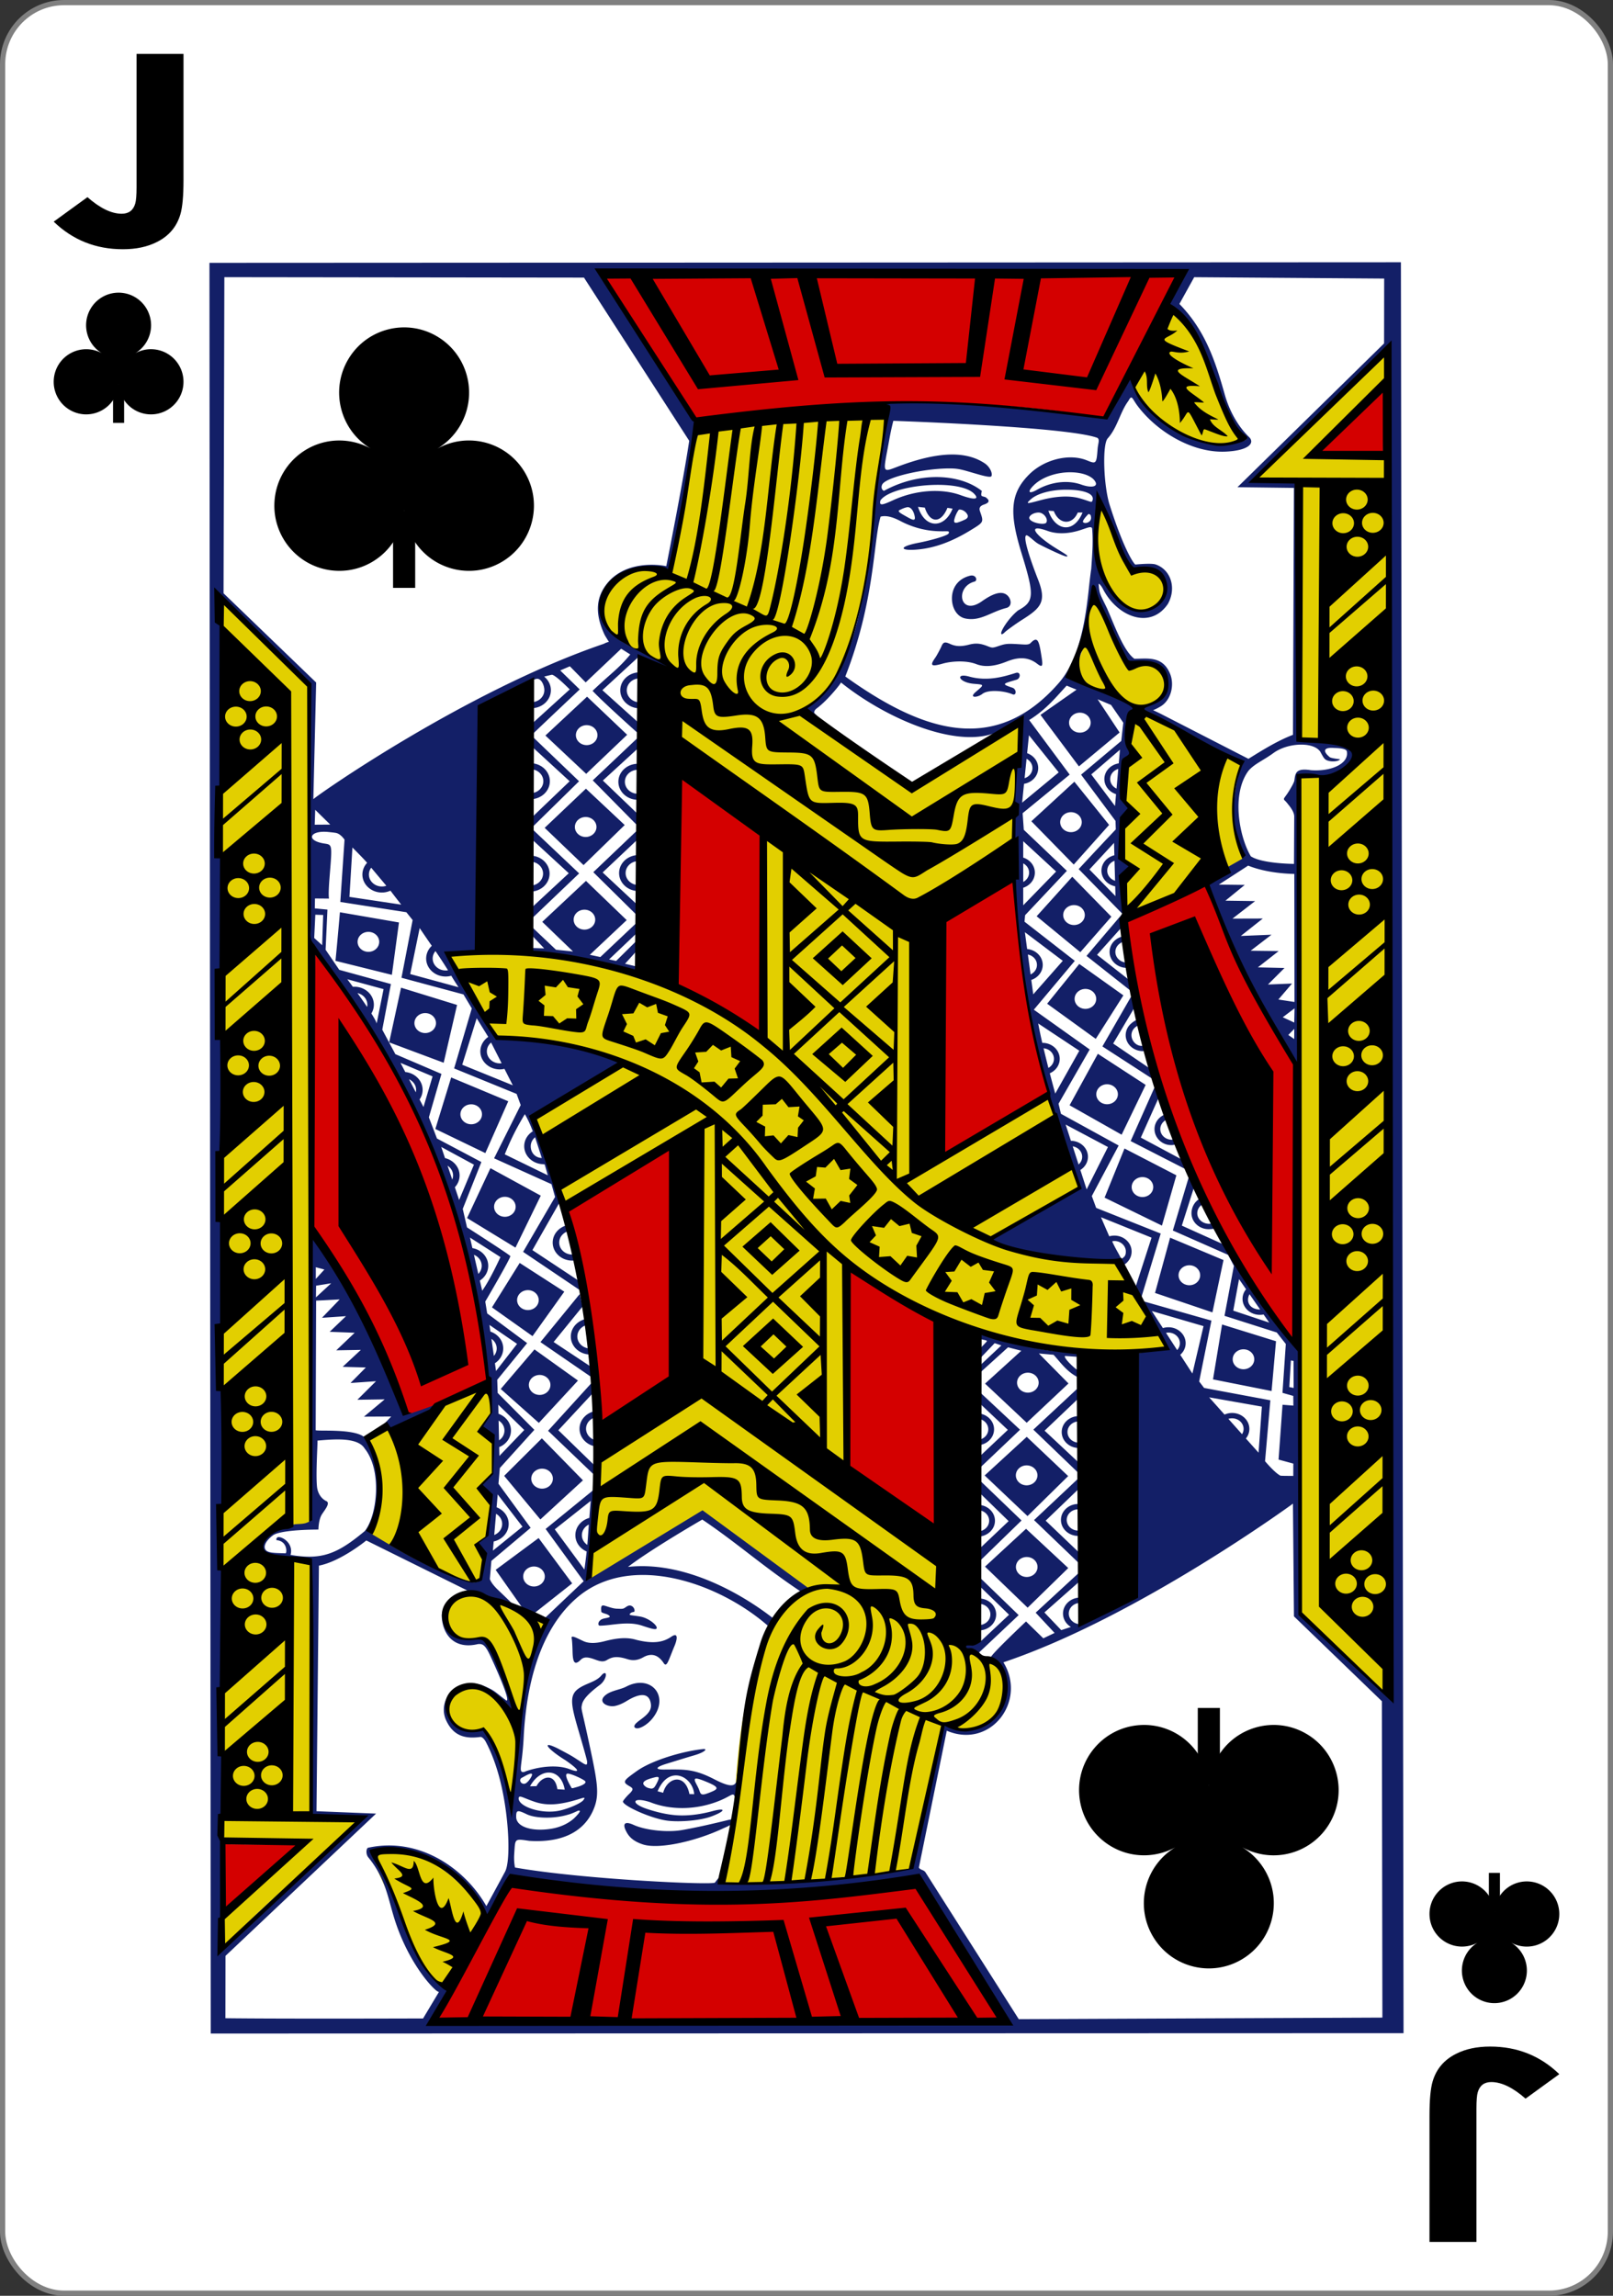 <svg xmlns="http://www.w3.org/2000/svg" width="234" height="333"><rect width="100%" height="100%" fill="#333333" stroke="none"/><g transform="translate(0 -719.362)"><rect rx="8.919" ry="8.946" y="719.74" x=".378" height="332.244" width="233.244" fill="#fff" stroke="gray" stroke-width=".756"/><g stroke-width="3.181"><path d="M16.402 775.116h1.605v5.586h-1.605z"/><path d="M26.026 772.445a4.735 4.735 0 01-1.83 6.428 4.705 4.705 0 01-6.41-1.837 4.726 4.726 0 01-.58-1.975 4.717 4.717 0 01-5.022 4.396 4.722 4.722 0 01-4.382-5.037 4.718 4.718 0 016.975-3.824 4.74 4.74 0 01-1.618-6.483 4.705 4.705 0 016.463-1.631 4.735 4.735 0 011.627 6.482 4.771 4.771 0 01-1.635 1.642 4.712 4.712 0 016.412 1.839z"/></g><g stroke-width="3.181"><path d="M215.99 996.608h1.606v-5.586h-1.605z"/><path d="M225.615 999.28a4.734 4.734 0 00-1.83-6.428 4.705 4.705 0 00-6.41 1.836 4.726 4.726 0 00-.58 1.976 4.717 4.717 0 00-5.022-4.397 4.722 4.722 0 00-4.382 5.037 4.718 4.718 0 006.975 3.825 4.74 4.74 0 00-1.619 6.482 4.705 4.705 0 006.464 1.632 4.735 4.735 0 001.627-6.483 4.771 4.771 0 00-1.635-1.641 4.712 4.712 0 006.412-1.84z"/></g><g stroke-width="3.181"><path d="M57.022 793.46h3.21v11.17h-3.21z"/><path d="M76.27 788.116c2.529 4.564.89 10.32-3.66 12.856-4.551 2.536-10.29.891-12.818-3.673a9.451 9.451 0 01-1.163-3.95c-.352 5.21-4.848 9.146-10.042 8.791-5.194-.354-9.118-4.864-8.764-10.073.353-5.21 4.85-9.145 10.043-8.791a9.543 9.543 0 013.906 1.142c-4.45-2.678-5.907-8.483-3.236-12.965 2.67-4.481 8.458-5.943 12.926-3.263 4.468 2.679 5.925 8.484 3.254 12.965a9.543 9.543 0 01-3.27 3.283 9.424 9.424 0 0112.825 3.678z"/></g><g style="line-height:0%;-inkscape-font-specification:'Sans Bold'"><path style="line-height:1.25" d="M26.62 745.517q0 3.42-.46 4.961-.8 2.687-3.393 3.984-2.06 1.052-4.943 1.052-5.89 0-10.033-4.002l4.895-3.552q2.738 2.405 4.968 2.405 1.527 0 1.963-1.465.194-.64.194-2.387v-19.335h6.81z" font-size="43.703" aria-label="J" font-weight="700" font-family="Levenim MT" letter-spacing="0" word-spacing="0"/></g><g style="line-height:0%;-inkscape-font-specification:'Sans Bold'"><path style="line-height:1.25" d="M207.38 1026.207q0-3.42.46-4.96.8-2.688 3.393-3.984 2.06-1.053 4.943-1.053 5.89 0 10.033 4.003l-4.895 3.551q-2.738-2.405-4.968-2.405-1.527 0-1.963 1.466-.194.639-.194 2.386v19.336h-6.81z" font-size="43.703" aria-label="J" font-weight="700" font-family="Levenim MT" letter-spacing="0" word-spacing="0"/></g><g stroke-width="3.181"><path d="M63.857 1008.117c-.903 1.19-4.794-7.12-7.29-13.416-1.227-3.093-2.87-5.644-2.189-6.456 1.787-1.667 6.406-.168 9.762 2.219 3.588 2.551 6.117 6.3 6.117 6.3zm-31.488-6.193l-.102-4.634c3.097-2.57 7.516-6.28 12.019-11.077l-11.666.054-.91-4.03.126-176.062s12.772 12.256 13.1 12.26c.192.003-.082 73.098-.08 121.977.105.23-6.74.078-7.194 3.276-.3 2.113 7.423 1.83 7.544 1.972-.047 21.97-.398 37.743-.233 37.744 5.863.007 7.094.224 7.094.224-6.623 6.31-13.503 11.47-19.698 18.296zm41.711-22.57c-1.029-1.897-2.66-9.19-3.917-9.018-5.77 1.76-7.618-6.105-1.649-6.502 2.261-.15 4.781 2.572 6.192 5.959.678 1.774-.035 10.272-.626 9.561zm1.316-10.933c-1.698-2.567-3.313-11.945-6.414-11.418-2.831.592-4.64-1.7-4.361-3.706 1.46-5.633 11.823-.267 14.543 1.034-1.352 2.828-3.268 9.88-3.768 14.09zm-21.715-25.743c-.74-.282 1.157-3.109 1.18-6.367.028-3.695-1.788-7.776-1.572-8.369 6.795-4.91 16.03-10.198 17.704-7.38 1.709 11.989.807 18.65-1.142 27.596l-1.28.616s-2.143-.375-3.734-1.135l-8.353-3.894zm109.297-90.336c-1.244-9.234-.31-23.599 1.48-29.281.688-1.923 13.6 6.052 14.632 6.646.966.557 1.432.474.844 2.901-.68 2.804-.578 6.104.372 9.862.355 1.403.631 1.948-.322 2.562-.99.638-16.679 8.243-17.006 7.31zm-6.079-38.324c.269-.592 1.346-7.502 1.676-7.528 1.084-.085 2.662 6.772 5.42 9.037 5.214-.55 5.82 2.713 4.799 4.289.252.692-1.686 2.194-3.494 2.048-4.493-1.627-10.552-3.069-8.4-7.846zm-69.72-5.713c-1.468-.958 1.33-7.843 9.266-6.253 3.422-5.939 3.628-19.34 5.28-20.17 2.485-.844 27.82-7.311 27.058-1.648-.818 6.08-2.167 35.375-11.714 42.561-.96 1.05 15.076 11.104 15.076 11.104s16.941-9.721 15.974-9.578c-.418.104-.759 8.287-1.025 21.52-.257 12.772 1.752 21.918 5.941 35.432-.537 1.635 3.209 9.81 7.398 17.917 4.75 9.193 11.184 18.475 11.184 18.475-11.076-3.463-21.258-2.132-33.677-6.092l-.672 45.402s6.426 3.11 7.665 4.54c.605.698.672 1.67.74 2.55.263 3.428-2.878 7.502-8.839 6.151-1.878 6.044-4.58 20.263-4.682 20.257-9.105 1.121-18.332 2.328-27.552 1.861 0 0 1.385-4.565 1.923-11.431.197-2.502.337-5.195.658-8.06 1.182-10.552 4.557-22.074 9.981-22.807-1.07.39-13.747-9.742-15.477-10.468-7.14 3.433-16.524 9.195-16.524 9.195s1.248-8.36 1.316-17.124c.072-9.395-.632-19.78-.948-22.481-2.439-15.484-9.261-29.582-14.773-40.132-2.215-4.239-5.528-11.02-5.528-11.02 8.15-.858 17.379-.435 31.774 3.558 0 0-.745-45.823-.751-45.568.13.408-3.699-1.463-7.206-3.529-1.88-1.106-1.682-4.042-1.865-4.162zm71.888-10.185c.06-.466.299-5.641.299-5.641 2.251 2.445 4.058 9.61 4.507 9.49 0 0 2.896-.417 3.795.47 2.933 2.892.04 6.299-2.893 5.657-2.919-.696-6.122-5.315-5.708-9.976zm29.726 155.391s-.653-80.866-.58-121.596c3.141-.47 6.39 1.465 9.337-2.662-1.552-2.982-5.994-2.08-9.334-2.686l.023-37.553s-5.572-.096-5.577-.434c-.004-.31 2.876-2.81 8.326-8.063.656-.632 1.768-1.728 2.472-2.435 2.75-2.765 7.12-7.37 7.326-7.183 1.71 1.345 1.529 3.527-6.43 10.342-5.8 4.966-6.022 4.634.386 4.558 6.11-.096 6.888-.564 6.028 1.468.011.83.709 1.48.544 1.609-.178.14-.21 176.668-.21 176.668zm-18.4-188.367c.041.104.842.386 1.703 1.269 3.515 5.337 5.333 12.097 8.094 16.761-5.735 2.348-13.679-2.888-15.59-7.46-2.322-5.757 4.506-13.742 5.792-10.57z" fill="#e2cf00"/><path d="M30.386 757.488l.186 256.833 173.042-.052-.382-256.866zm57.33 53.962c.234.414.618 1.01.618 1.01s-.418.1-.71.275c-20.072 6.837-41.79 22.098-42.166 22.547l.407-16.92-13.435-12.944.117-45.853 52.172.063 15.267 23.673c-.928 6.196-3.328 18.188-3.328 18.188-1.404-.315-6.141-.733-8.705 2.658-1.224 1.617-1.879 3.822-.237 7.303zm97.737 52.891l1.985-2.318-3.494.143 2.403-2.402-3.866-.087 3.018-2.363-4.068-.049 3.027-2.324-4.454.18 3.194-2.527-4.402.012 3.287-2.544-4.307-.06 2.802-2.284-3.76-.046 4.253-2.753c1.814.735 4.249 1.154 6.697 1.205l.025 18.572zm3.093-32.2c9.935.043 12.066-4.861.06-5.657 0 0-.905-24.354-.62-34.434.004-1.23.13-2.614.13-2.614l-6.539-.162s17.558-17.478 19.212-18.899c1.415 58.822 1.155 195.39 1.155 195.39l-13.38-12.409-.093-38.615c-4.478-4.206-7.038-10.335-9.702-14.306l-7.321-3.3 1.73-5.44-.735-1.549-2.298 7.698 8.01 3.53.846 1.595-1.36 7.253 7.582 2.415 1.311 1.67-.485 7.085 1.569.446.013 1.404-1.574-.125-.574 7.954 2.141.584-.008 1.797c-.002-.032-1.247.005-1.86-.045-.845-.424-2.236-2.102-2.236-2.102l.77-8.833-9.613-1.793-.714-.937 1.78-8.827-10.09-2.867c1.032 2.358 2.403 4.564 3.543 6.886-1.387.37-2.835.451-4.239.727-.395 11.928.025 24.34-.393 35.558-8.126.533-4.312-.178-7.846-.132-1.383-.002-2.506 1.034-2.507 2.313-.001.817.455 1.535 1.147 1.949l-1.401.461-2.445-2.565 5.123-4.53-.029-1.305-6.362 5.867 2.746 2.939-1.637.782-2.506-2.446s-5.409 5.104-5.073 5.197c.168.047.467.305.67.568 3.835 7.682-1.419 11.343-7.759 9.211-1.623 7.064-3.17 13.438-4.448 20.754-4.743 1.65-27.038 2.58-27.284 2.199 0 0-.563-.5-.587-.747.101-.327-.64.68-.64.68 0 .436-19.433-.471-29.015-2.172 0 0-.195-.85-.114-1.97.16-2.25-.028-2.228 2.185-1.898 4.52.285 8.028-1.144 9.427-4.82.784-2.058.42-3.914-.763-9.425-1.15-5.352-1.164-4.776-1.025-5.499.162-.848 1.155-1.794 2.58-2.86 1.074-.805 1.184-2.325.319-1.485-.596.801-1.641 1.086-2.578 1.533-2.201 1.062-2.13 2.089-.838 6.484.607 2.063 1.241 4.285 1.262 4.544.064.808-.25.477-1.559-.356-.838-.569-1.805-1.038-2.666-1.506-2.63-1.301-1.466.121 1.066 1.683 1.99 1.368 2.319 1.957.601 1.301-1.77-.671-4.313-.385-6.303.304-.39.202-.678.178-.74-.152-.088-.515.254-1.807.405-4.792.383-7.55 2.317-15.596 7.756-20.24 7.785-6.648 20.557-2.115 27.638 4.061l.768-1.077c-4.754-3.7-12.997-8.317-21.033-7.432 3.363-2.586 10.78-6.869 10.78-6.869 5.077 3.414 8.82 6.819 14.394 10.515l.972-.594-15.329-11.268-16.544 10.058s.7-9.667.964-13.201l-7.18 5.852 5.52 7.58-5.87 5.57s.99-.128-.095 1.592c-1.655 3.093-2.659 8.078-3.428 13.14.143 3.783-.87 7.966-1.187 11.297-.538-3.121-1.176-4.761-2.422-7.595-1.143-2.73-1.591-2.71-2.886-2.313-7.014.536-3.822-11.97 4.454-3.778.364.348.963.773.99.692.174-.502-2.19-7.094-3.105-8.614-.967-1.606-.975-1.833-2.415-1.697-2.696.253-3.608-.635-3.877-3.26.366-4.959 6.168-2.856 9.884-1.327.336.239-1.742-1.754-2.486-2.456-1.01-.955-1.173-1.566-1.173-1.566l.223-2.633 5.696-4.795-4.668-6.391.198-2.283 5.006-5.538-5.318-5.353-.064-1.905 4.337-5.321-5.795-4.308-.28-1.717s3.734-6.366 3.634-6.598c-.084-.195-6.28-4.163-6.28-4.163l-.62-2.68 2.703-6.799-6.441-3.41-1.176-3.074 1.823-6.299-6.682-2.863-1.901-3.552 1.251-6.62-7.49-2.06-1.984-2.915.268-5.823-1.834-.177.027-1.436 2.045.016s-.159-.214.07-3.09c.391-4.892.427-4.704-.836-4.908-2.66-.431-2.048-1.942.672-1.658.418.043.77.076 1.068.128.716.126 1.267.985 1.267.985l-.611 9.032 9.582 1.491.908 1.136-1.617 8.368 8.993 2.417 1.208 2.03-2.563 8.703 9.063 3.697.595 1.618-3.86 7.723 8.327 3.754.519 1.853-4.637 7.964 9.595 6.472s-.256-.632-.637-1.688l-7.609-5.038 3.87-6.797s.306.497.632.393a37.929 37.929 0 01-.43-3.394l-3.917-9.477 12.728-7.892c-5.444-3.04-12.32-2.947-18.63-4.092 0 0-.275-.813-.749-1.542-1.833-2.726-3.48-6.191-5.524-9.766 1.511-.657 2.164-.571 3.786-.862 0 0 4.129-23.727 7.354-35.32 0 0 .494.138.736.145 1.56.001 2.823-1.168 2.825-2.61.001-.789-.378-1.494-.973-1.973.35-.091.719-.182 1.11-.268.515-.006 2.598 2.126 2.598 2.126l-5.369 4.88-.033 1.617c2.142-2.057 6.849-6.496 6.849-6.496l-2.828-2.754 1.401-.603 2.292 2.338 5.154-4.886 1.318.833c-1.737 2.104-2.867 2.788-5.467 5.273 1.354 1.485 6.6 6.172 6.6 6.172l-.013-1.617-5.17-4.648 5.04-4.64.292-.307s3.995 1.603 4.249 1.6c-1.697-1.295-4.747-2.406-6.403-3.526-7.506-4.105-.359-12.57 6.566-10.457.197.683 3.846-17.871 3.44-18.895.37-2.873.45-2.468-.625-4.115-3.215-6.877-12.608-19.896-12.608-19.896l84.682-.398c-.883 1.589-1.775 2.878-2.446 4.734 0 0 4.752 4.59 6.484 10.618.967 3.364 2.358 6.513 4.802 8.755.038.08-.087.18-.236.274-6.698 2.173-14.322-3.118-16.658-9.147l-3.85 5.787c1.735.183-25.569-2.897-32.27-2.135.594.109 1.294.565.896 2.303-.686 2.995-1.916 13.823-1.916 13.823-1.361 10.535-2.418 23.774-9.944 28.143 0 0 1.15 1.135 2.143 1.715.024-.015-.884-.866-.914-.965.006-.307.194-.5.415-.662 1.595-1.192 3.541-3.664 3.471-3.73 6.199 4.99 15.903 9.293 21.76 7.519 2.31-.445 3.337-2.503 4.56-.832-1.603 9.063-1.51 19.033-.902 26.866.933 17.456 5.087 27.464 9.199 39.835-2.125.69-13.034 7.434-13.034 7.434-.067.86 13.144 3.68 18.329 3.19 0 0 1.065.961 1.07.758a8.722 8.722 0 01-.103-.189c.77-.395 1.29-1.154 1.291-2.026.002-1.279-1.113-2.317-2.496-2.32-.26 0-.51.037-.746.104a344.796 344.796 0 01-1.203-2.771l7.336 2.963-2.403 7.422.8 1.65 2.933-9.666-9.364-3.722-.631-1.717 3.895-7.33-8.372-4.6-.35-1.461 4.52-7.87-8.104-5.77 5.944-7.084-7.296-5.68.083-.94 6.061-6.436-6.248-5.954-.17-2.406 6.826-5.597-5.877-7.915c2.456-1.521 3.83-3.259 5.44-4.99l1.436.584-5.234 3.656 5.576 7.47 5.9-4.913-3.187-4.82 1.946.82 1.78 2.583-.295 2.637-5.829 4.895 4.995 6.708.04 1.229s-3.117 3.303-5.386 5.76l6.334 6.478-5.197 6.115 6.52 5.146-.182-1.541-4.81-3.764 3.702-4.136c.268-2.495-.311-6.778 1.07-8.656-2.225-2.019-1.054-6.875.043-8.448-2.125-2.333-.901-7.446.457-7.66-1.622-1.885-.97-5.702.39-6.942.434-.214-5.799-2.301-9.728-4.804 3.28-5.628 2.525-10.928 3.56-12.836 1.41 3.78 3.217 7.802 4.779 10.697.165.3.513.233 1.032.242 6.504.544 5.877 5.5.998 6.765 0 0 9.91 6.842 14.935 7.605.052.121.014.282-.155.605-.715 1.363-1.13 3.722-1.24 5.798-.366 3.088 1.242 7.828 1.242 7.828l-2.062 1.175c-.412 1.63-2.714 1.661-2.938 2.823.48 4.99 10.991 24.114 13.213 26.276.863-13.635-.727-28.44.098-42.048zm-2.454 34.772l1.71-1.296-.044 2.064zm1.663 3.163l-.86-.594.868-.889zm-106.018 24.21c.16.94.347 1.872.554 2.785-1.213.292-2.108 1.309-2.11 2.521-.001 1.442 1.264 2.616 2.823 2.617.223 0 .436-.03.644-.074.442 1.44.867 2.68 1.196 3.593l.572.38c-1.538-4.974 1.46-7.644-2.958-11.778-.065-.207-.39-.15-.72-.044zm91.508-134.718l27.56.2-.014 9.405-21.267 20.855 8.188.103-.138 35.813c-2.246.86-4.388 2.195-6.46 3.485l-12.907-6.623-.93-.44s.357-.094 1.115-.552c1.462-.884 2.023-3.06 1.361-4.697-1.081-2.676-3.323-2.196-5.19-2.204-1.55-1.11-2.87-4.816-3.956-7.289-.502-1.074-.981-1.897-1.106-2.52-.115-.576-.11-1.08-.11-1.08s.251.073.617.768c2.052 4.01 6.857 5.954 9.417 2.167 1.298-2.322.408-4.977-1.766-5.722-.665-.228-2.929.01-2.929.01-.132.074-1.638-1.968-3.76-8.677-.87-2.77-1.092-8.78-.257-9.642 1.414-1.583 1.78-3.807 2.978-5.404.543-1.003.514-.377 1.363.744 2.896 3.82 7.99 6.785 12.657 6.604 3.314-.128 4.338-1.172 3.556-2.056-1.816-1.72-3.002-4.132-3.595-6.244-1.382-4.915-2.847-9.3-6.575-13.124zm-14.024 23.315c.348.305.072.774.008 1.622-.163 2.153-.214 2.178-1.551 1.633-2.567-1.044-6.199-.138-8.391 2.056-2.765 2.766-2.857 5.617-1.14 11.248 1.96 6.333 1.911 7.168-.452 8.46-1.422 1.116-2.88 3.459-2.336 3.452.076 0 .273-.141.435-.311.162-.17 1.46-1.134 2.461-1.765 2.745-1.731 3.604-2.616 2.35-5.82-1.24-3.163-2.237-6.254-1.72-6.445.249-.091 1.193.939 1.778 1.25 1.198.638 3.725 1.817 4.035 1.815.428-.002-.029-.287-1.26-1.036-3.298-2.008-4.647-3.825-1.464-2.673 1.705.617 3.51.26 4.529-.046 1.187-.358 1.807-.719 1.932-.305.17 1.95.002 3.958-.13 5.917-.04.126-.202 1.46-.363 2.959-.61 5.695-1.668 10.492-4.379 13.579-9.07 10.33-19.37 7.303-30.933-.988 4.333-11.054 4.047-19.675 5.119-23.182 1-.277 2.17.267 2.897.646 1.611.85 3.445 1.362 5.207 1.453 1.64.084 1.925-.131 1.778.319-.114.346-2.759 1.06-4.377 1.37-2.946.563-2.731 1.193-.251.989 2.609-.215 5.129-1.17 7.803-2.81 1.852-1.135 1.92-1.136 1.424-2.564-.119-.344-.369-.859.513-1.158.915-.31.786-.655.267-1.04-.127-.093-.455-.116-.587-.213-.165-.12.013-.655.01-.727-3.364-2.64-9.305-2.71-14.19-.011-.244-.082-.498-.435-.258-.919.515-1.038 5.77-2.277 9.5-2.328 1.701-.023 2.033.177 4.594.904 1.053.298 1.642.377 1.738.229.218-.337-.16-1.34-.969-1.878-2.733-1.816-6.715-1.677-12.155.311-2.912 1.065-2.609 1.431-1.661-3.877.263-1.473.565-2.598.565-2.598s25.441.868 29.623 2.483zm-3.922 4.982c1.345.01 2.574.323 3.29.968 1.046 1.074-.054 1.407-1.719.82-2.129-.75-4.552-.327-6.431.75-1.206.69-1.464.319-.449-.672 1.23-1.2 3.344-1.88 5.309-1.866zm-19.35 1.825c2.346-.012 4.494.38 5.376 1.297.804.837.028.921-1.984.191-2.833-1.028-6.613-.708-9.733.721-1.604.735-2.096.884-1.881.045.942-1.358 4.794-2.237 8.222-2.254zm18.763.699c2.236.007 4.134.483 3.78 1.564-.126.385-.236.152-1.834-.305-1.596-.456-3.639-.287-5.69.263-1.913.513-2.28.63-1.42-.134 1.044-.929 3.192-1.395 5.164-1.388zm4.552 1.044c2.259 3.228 2.652 7.959 5.057 10.523 4.456-.76 6.558 3.116 2.806 5.69-1.907.977-4.23.237-5.934-2.351-1.625-2.466-2.072-3.958-2.122-5.522.152-3.283-.046-5.041.193-8.34zm-26.085 1.449l.987.11c.713 2.246 2.316 2.383 3.281.032l.746.114c-1.137 2.882-3.981 2.998-5.014-.256zm-1.528.04c.411-.02.753.38.934.91.382 1.194-.054 1.043-.946.537-.904-.51-1.598-.847-1.077-1.05.39-.193.696-.322 1.089-.396zm8.474.777c.34.39.416.69-.022.973-.43.208-.746.339-1.161.476-.398.111-.642.023-.475-.506.105-.454.415-1.102.646-1.356.386-.064.8.19 1.012.413zm11.966-.26l.782.053c.817 2.054 2.734 1.997 3.475.217l.7-.004c-1.324 3.177-4.008 2.6-4.957-.266zm-1.411.267c.75 0 1.478 1 1.066 1.51-.416.32-2.264-.047-2.427-.68-.064-.38.611-.83 1.36-.83zm7.237.203c.363.08.338.333.347.374.19.84-.897 1.133-1.14.812-.135-.177.438-.849.793-1.186zm-17.235 8.97c-1.832.471-2.685 1.932-2.572 3.565.091 1.32.832 2.397 1.916 2.625 2.185.46 3.698-.947 5.931-1.514.965-.232.741-1.383.125-1.883-.793-.643-2.01-.244-3.645.91-3.206 2.263-3.97-2.098-1.05-2.865.454-.118.247-1.084-.705-.839zM45.816 903.172l1.245.333-1.246 1.362s.007-1.178 0-1.695zm3.463 4.668l-2.57 2.666 3.487-.239-2.368 2.269 3.627.14-2.67 2.546 3.566-.062-2.64 2.458 3.365.093-2.227 2.25 3.702-.258-2.706 2.692 3.966-.06-3.01 2.51 3.956-.021-1.19 1.25 1.053.49c1.077-.462 7.282-2.239 7.49-3.581-1.37-.342-5.406 1.551-5.672 1.236-1.609-6.598-8.562-21.195-13.157-25.455l-.372 41.26c-.109.094-.236.13-.362.186-.688.302-1.584.123-2.19.348-2.333-.115-6.235 3.485-4.2 4.202 1.065.219 6.96 1.16 6.975 1.431.706 11.95-.48 23.961.04 36.717 1.649.228 7.038.519 7.038.519s-19.794 19.049-20.18 18.664c.49-20.441.304-60.404-.084-60.553.005-1.198.463-3.723.463-3.723l-.247-127.133s-.114-.569-.351-.932c-.405-.62-.434-.78-.461-2.685-.156-1.178.027-1.484.027-1.484l13.505 13.223.108 36.934s12.629 17.511 15.563 25.585c6.442 12.023 5.718 29.533 9.625 36.24.082.001.16-.002.24-.008.094.977.105 1.37.259 1.523.29 2.185.606 5.171.606 5.171l-1.419 2.078 1.577 1.874.002 4.991-2.108 1.978 1.924 2.262-.544 4.66-1.504 1.236.852 1.065s.139 1.679-.205 3.601c-.233 1.306-1.625 1.128-4.518-.237-4.1-1.443-8.295-4.02-11.533-5.965.197-2.426 3.455-7.955-1.059-14.063-1.67-1.16-6.525-.74-6.95-.916l.065-18.794m-.004-2.17l2.19-.351-2.212 2.042zm104.35-93.696c-.179.02-.403.173-.69.472-.304.316-.79.229-2.02.159-1.317-.076-1.652-.043-2.52.247-.99.33-1.012.33-1.698.06-1.072-.424-1.743-.474-2.729-.217-1.21.316-1.974.229-2.719-.112-.755-.344-.994-.275-1.258.358-.11.266-.648 1.298-.897 1.649-.808 1.14-.613 1.33 1.078.852 1.162-.33 3.303-.536 4.896.076 1.211.466 2.655.32 4.381-.372 1.515-.607 3.008-.799 4.457.331.844.658.8.16.584-1.2-.24-1.52-.408-2.35-.865-2.303zm-57.393 4.729c-1.56-.002-2.828 1.163-2.83 2.605-.002 1.442 1.263 2.616 2.823 2.617.739-.567 1.128-5.116.007-5.222zm54.549.086c-1.72.539-4.083 1.259-6.743.534-2.09-.593-1.591.86.679 1.045 1.578.129 1.471.128.238 1.192-1.038.896.261.832.971.275.838-.657 3.11-.484 4.39.057.563.238.626-.747-.044-.964-1.687-.547-1.282-.588.56-1.14.682-.142.71-1.237-.052-.999zm-54.55.788c.892.311.33 3.339-.005 3.474-1.038-.002-1.88-.782-1.879-1.742.002-.959.846-1.733 1.883-1.732zm-15.069.09c.721-.226 1.226.881 1.224 1.628-.001.96-.841 1.738-1.878 1.737-1.266-1.146-1.496-2.422-.027-3.139.212-.074.439-.15.681-.226zm7.423 2.567l-6.044 5.636 5.916 5.556 5.942-5.665zm71.496 2.322c.864 0 1.563.653 1.562 1.453-.001.8-.702 1.445-1.566 1.444-.865 0-1.569-.649-1.567-1.448 0-.8.706-1.45 1.57-1.45zm-71.553 1.809c.865 0 1.564.653 1.562 1.452 0 .8-.701 1.446-1.566 1.445-.864-.001-1.563-.649-1.562-1.448.001-.8.702-1.45 1.566-1.45zm64.162 1.462l4.317 5.389-5.307 4.39.275-2.732c1.169-.195 2.056-1.143 2.058-2.28.001-.989-.667-1.83-1.607-2.163zm-72.01.21l-.063 1.466 5.441 4.998-5.4 5.169.044 1.432 6.721-6.6zm15.4.024l-6.669 6.312 6.416 6.497.084-1.645-5.038-4.827 5.15-4.716zm96.11 1.128c1.356 0 2.517.412 2.87 1.232.278.461.426.86.832 1.032.791.336 1.865.106 1.917-.14.093 0-1.262-.121-1.492-.313-1.059-.884-.879-1.44.625-1.328.485.02 1.839.041 1.869.531.298 1.69-2.133 2.924-5.242 2.693-2.216-.341-2.227.45-2.384 1.543-.098.36-.44.94-.717 1.398-.786 1.3-1.045 1.117-.498 1.62.529.64 1.214 1.436 1.203 2.181l-.034 6.852s-4.651-.024-6.267-1.107c-1.689-2.859-2.831-9.02-.34-12.398.87-1.013 2.145-1.495 3.613-2.567 1.13-.827 2.688-1.229 4.044-1.23zm-26.3.739l-.171 1.98c-1.182.184-2.087 1.13-2.09 2.276 0 1.015.71 1.876 1.695 2.19l-.15 1.72-3.445-4.584zm-13.547 1.32c.51.264.852.765.852 1.344-.001.68-.475 1.26-1.137 1.464zm-71.975.637c-2.39 1.144-1.574 5.59-.008 5.223 1.56.001 2.823-1.169 2.825-2.61.002-1.443-1.258-2.611-2.818-2.613zm15.59.085c-1.56-.002-2.829 1.164-2.83 2.606-.002 1.442 1.263 2.615 2.822 2.617 2.074-.601.907-5.137.008-5.223zm69.688.746l-.25 2.85c-.548-.253-.924-.777-.923-1.381.001-.692.494-1.275 1.173-1.469zm-85.28.043c1.038.002 1.875.778 1.874 1.737-.002.96-.841 1.739-1.878 1.737-.619.112-1.007-3.175.005-3.474zm15.59.085c1.258.096.21 3.054-.005 3.474-1.037-.001-1.88-.782-1.878-1.741.001-.96.846-1.734 1.883-1.733zm63.323 1.727l-6.238 5.735 6.145 6.28 5.13-5.751zm-70.86 1.006l-5.984 5.683 5.64 5.405 5.969-5.811zm-39.271 3.067l2.18 2.144-2.255.016zm109.64.345c.864.001 1.563.654 1.562 1.453-.001.8-.702 1.446-1.566 1.445-.865-.001-1.564-.649-1.563-1.448.001-.8.702-1.45 1.567-1.45zm-70.406.7c.864 0 1.568.649 1.567 1.448-.001.8-.707 1.45-1.571 1.45-.865-.002-1.564-.654-1.562-1.454 0-.8.7-1.445 1.566-1.444zm7.72 1.701l-6.612 6.302 6.37 6.29.089-1.489-5.105-4.761 5.19-4.9zm-15.528-.01l.064 1.598 5.294 4.866-5.579 5.173.223 1.395 6.859-6.543zm71.282 1.817l4.773 4.401-4.771 4.9-.002-2.547c.982-.313 1.689-1.177 1.69-2.191.002-1.016-.705-1.873-1.689-2.186zm13.177.243l.048 1.796c-1.074.26-1.872 1.158-1.874 2.233-.001 1.118.857 2.052 1.996 2.271l.038 1.423-3.777-3.861zm-110.49.674s1.593 1.575 2.133 2.22a2.48 2.48 0 00-.687 1.69c-.002 1.443 1.263 2.616 2.823 2.618.449 0 .87-.1 1.247-.273.29.399 1.562 2.03 1.562 2.03l-7.513-1.125zm41.518 1.095c-1.559-.002-2.828 1.164-2.83 2.606-.001 1.442 1.264 2.615 2.823 2.617 2.837-.53 2.284-5.095.008-5.223zm-15.733.08c-1.56-.001-2.828 1.164-2.83 2.606-.002 1.442 1.263 2.615 2.823 2.617 1.56.002 2.823-1.168 2.825-2.61.002-1.442-1.258-2.611-2.818-2.613zm84.773.75l.082 2.898c-.662-.205-1.138-.786-1.137-1.467 0-.65.437-1.206 1.055-1.43zm-69.04.044c1.825.618 1.264 3.591-.006 3.474-1.037-.001-1.88-.782-1.878-1.741.001-.96.846-1.734 1.883-1.733zm-15.734.08c1.038.002 1.875.778 1.874 1.738-.002.959-.841 1.738-1.879 1.737-1.037-.002-1.88-.783-1.878-1.742.001-.96.846-1.734 1.883-1.732zm71.53.253c.508.263.852.764.851 1.343-.001.577-.343 1.082-.85 1.346zm-94.589.627l2.194 2.617c-.202.069-.42.108-.649.108-1.037-.002-1.88-.783-1.878-1.742 0-.366.123-.703.333-.983zm101.706 1.31l-5.17 5.732 6.335 5.211 4.505-5.146zm-70.55.604l-6.34 5.939 4.466 4.302-2.474-.254-3.573-3.379-.083 1.12 1.944 2.063-2.078-.068.362.893c5.13.14 10.008 1.542 14.983 2.46l.305-.619-1.844-.44 1.745-1.926-.018-1.465-3.02 2.984-1.022-.22 4.279-4.068-.285-1.244-5.261 4.966-1.528-.323 5.349-5.032zm70.805 3.508c.864.001 1.563.649 1.562 1.448-.001.8-.702 1.446-1.566 1.445-.865-.001-1.569-.649-1.568-1.448.001-.8.707-1.446 1.572-1.445zm-71.025.666c.865 0 1.563.649 1.562 1.448 0 .8-.701 1.446-1.566 1.444-.864 0-1.563-.648-1.562-1.448.001-.8.702-1.445 1.566-1.444zm-35.474.373s-.412 4.757-.644 7.046l8.181 2.033 1.028-7.599zm-3.568.355l1.14.039-.15 4.386-1.153-1.05zm15.137 1.942s.822 1.223 1.76 2.573a2.499 2.499 0 00-.82 1.833c-.002 1.442 1.262 2.615 2.823 2.617.286 0 .562-.039.823-.112.367.643 1.05 1.665 1.05 1.665l-7.01-1.909zm87.799.593l5.499 4.152-4.285 4.863-.284-2.09c.966-.32 1.658-1.173 1.66-2.176.001-1.204-.992-2.192-2.262-2.305zm-95.231-.045c.864.001 1.563.65 1.562 1.449-.001.8-.702 1.45-1.567 1.449-.864-.001-1.568-.654-1.567-1.453.001-.8.707-1.446 1.572-1.445zm110.033.592c-1.383-.001-2.512 1.03-2.513 2.308-.002 1.28 1.123 2.323 2.506 2.324.546.372.703-3.976.007-4.632zm-.001.775c.147.69.325 3.245-.005 3.082-.92 0-1.67-.697-1.669-1.548.001-.85.754-1.535 1.674-1.534zm-100.31 1.42a71.124 71.124 0 011.822 2.786c-.113.02-.229.028-.348.028-1.037-.002-1.88-.783-1.879-1.742.001-.406.152-.777.406-1.072zm85.944.5c.753.149 1.318.765 1.316 1.506 0 .603-.38 1.126-.927 1.379zm7.456 1.366l-4.66 5.766 7.052 5.1 4.006-6.31zm-106.184 2.221l5.258 1.43-.999 4.975c-.083-.29-.376-.816-.77-1.443.227-.375.36-.805.36-1.266.002-1.442-1.258-2.61-2.818-2.612-.075 0-.15.004-.225.008-.468-.64-.806-1.092-.806-1.092zm7.794 1.22l-1.724 7.933 7.908 2.955 1.94-8.383zm99.284.181c.864.001 1.563.649 1.562 1.448 0 .8-.702 1.446-1.566 1.445-.865-.001-1.568-.65-1.567-1.449 0-.799.706-1.445 1.571-1.444zm-105.608.605c.824.184 1.435.87 1.434 1.689 0 .108-.016.214-.036.317a81.046 81.046 0 00-1.398-2.006zm112.322.352l-4.252 7.384 7.204 4.665-.492-1.58-5.152-3.504 3.006-5.079zm-102.492 2.548c.865 0 1.563.653 1.562 1.453 0 .8-.701 1.445-1.566 1.444-.864 0-1.563-.649-1.562-1.448 0-.8.702-1.45 1.566-1.45zm7.467.746l1.678 2.71c-.695.475-1.147 1.234-1.148 2.093-.002 1.442 1.263 2.615 2.823 2.617.233 0 .458-.03.675-.08l1.213 2.39-7.341-2.983zm96.657.14c-.658-.141-1.29.247-1.74.648a2.23 2.23 0 00-.768 1.666c-.001 1.279 1.118 2.317 2.501 2.319 1.892-.421.882-4.443.007-4.632zm-15.197.62l5.964 3.954-3.494 6.216s-.349-1.257-.789-2.945c.85-.37 1.438-1.167 1.44-2.092.001-1.28-1.118-2.318-2.502-2.32h-.03a61.655 61.655 0 01-.59-2.813zm15.196.156c1.037.294.682 2.983-.004 3.082-.91.13-1.666-.692-1.665-1.543.001-.851.749-1.54 1.669-1.54zm-94.565 2.608l1.524 3.003c-.085.011-.173.019-.261.019-1.037-.002-1.88-.783-1.879-1.742.001-.507.24-.963.616-1.28zm80.146.834c.847.074 1.507.731 1.505 1.534 0 .557-.325 1.042-.804 1.313-.23-.898-.47-1.876-.701-2.847zm7.875.8l-4.1 7.467 7.55 4.268 3.485-7.223zm-101.167 1.314l4.654 1.962-1.32 4.442-.566-1.088a2.46 2.46 0 00.441-1.39c.002-1.347-1.1-2.456-2.516-2.597zm7.352 2.117l-2.295 7.47 7.253 3.501 3.323-7.516zm-6.113.262c.609.287 1.026.87 1.025 1.546 0 .119-.017.234-.042.345zm101.266.727c.865.001 1.569.654 1.568 1.453-.001.8-.706 1.446-1.572 1.445-.864-.001-1.563-.65-1.562-1.449.001-.8.702-1.45 1.566-1.449zm6.895.421l-3.476 7.817 7.95 4.069-.596-1.427-5.877-3.146 2.53-5.657zm-99.14 2.488c.865 0 1.563.649 1.562 1.448 0 .8-.701 1.446-1.566 1.445-.865-.001-1.563-.65-1.562-1.449.001-.8.702-1.445 1.566-1.444zm101.634 1.28c-1.383 0-2.506 1.035-2.508 2.314-.001 1.279 1.12 2.365 2.502 2.319 2.514-.05 1.239-4.65.007-4.632zm-93.856.147c.475.797.831 1.63 1.157 2.483-.75.468-1.244 1.26-1.246 2.159-.001 1.39 1.174 2.53 2.655 2.612.056.003.317.038.317.038l.447 1.575-6.242-3.038c.879-2.174 1.63-3.68 2.912-5.829zm93.855.63c.73.283.923 2.995-.004 3.08-.92 0-1.665-.691-1.664-1.542 0-.85.748-1.54 1.668-1.539zm-15.397.879l6.135 3.259-3.091 6.145-.911-2.818c.663-.416 1.1-1.116 1.101-1.913.002-1.27-1.101-2.302-2.47-2.319zm-76.97 1.844l.972 3.008c-.993-.048-1.604-.789-1.603-1.718 0-.514.246-.973.63-1.29zm77.993 1.314c.781.128 1.374.755 1.373 1.514 0 .442-.2.839-.523 1.12zm-91.607.088l4.745 2.572-2.15 5.121-.62-1.849a2.49 2.49 0 00.687-1.7c.002-1.218-.9-2.237-2.117-2.527zm99.12.224l-2.887 7.129 8.32 4.056 2.091-7.296zm-98.204 2.495c.483.314.801.835.8 1.423 0 .21-.044.41-.118.596zm6.22.362l-3.389 7.232 7.022 4.29 3.67-7.538zm94.59 1.291c.865.001 1.564.649 1.563 1.448-.001.8-.702 1.446-1.566 1.445-.865-.001-1.564-.649-1.562-1.448 0-.8.701-1.446 1.566-1.445zm8.233 3.19c-.701.415-1.118 1.22-1.12 2.046-.001 1.28 1.119 2.326 2.502 2.32.308-.003.585-.031.832-.084.722-.893-.296-4.32-2.214-4.281zm-100.728-.329c.865.001 1.563.649 1.562 1.448 0 .8-.701 1.45-1.566 1.45-.864-.001-1.563-.654-1.562-1.453 0-.8.702-1.446 1.566-1.445zm102.482 3.85a.762.762 0 01-.371.07c-.919-.041-1.665-.693-1.664-1.544 0-.484.243-.916.622-1.198 1.44-.997 1.646 2.873 1.413 2.673zm-93.237 1.12c.286 1.187.6 2.315.91 3.366a2.02 2.02 0 01-.394.042c-1.037-.001-1.88-.782-1.878-1.741 0-.793.576-1.46 1.362-1.667zm87.261.956l-2.189 8.019 8.328 2.817 1.605-7.589zm-101.57-.014l4.418 2.827s-1.434 3.185-2.644 4.884l-.34-1.475c.732-.472 1.212-1.251 1.214-2.14.001-1.278-.986-2.343-2.297-2.569zm93.488.496c.92 0 1.66.687 1.66 1.538-.002.558-.182.788-.662 1.058-.365-.762-.866-1.516-1.32-2.54.135-.032.175-.056.322-.056zm-92.913 2.005c.664.267 1.128.88 1.127 1.594 0 .452-.187.863-.492 1.172zm6.638 1.18l-4.022 6.442 5.883 4.172 4.609-6.447zm97.152.335c.865.001 1.564.654 1.562 1.453 0 .8-.701 1.446-1.566 1.445-.865-.001-1.568-.65-1.567-1.449.001-.8.707-1.45 1.571-1.449zm7.205 2.013l1.02 1.467a2.19 2.19 0 00-.513 1.393c-.002 1.28 1.123 2.318 2.506 2.32.188 0 .371-.016.547-.052l.821 1.178-5.221-1.736zm-103.162 1.596c.865 0 1.563.648 1.562 1.448 0 .8-.701 1.445-1.566 1.444-.864 0-1.568-.648-1.567-1.448.001-.8.707-1.445 1.571-1.444zm104.682.59l1.54 2.218h-.046c-1.458-.027-2.074-1.138-1.494-2.218zm-97.174-.019l-5.694 6.965 7.532 5.175-.115-1.54-5.505-3.647 4.199-5.156zm83.001 2.46l7.5 2.187-1.614 6.88-1.765-2.72c.482-.422.784-1.014.785-1.677.001-1.279-1.113-2.317-2.496-2.319-.28 0-.551.044-.803.122zm-81.743 1.096c-1.425.132-2.542 1.24-2.544 2.592-.002 1.442 1.263 2.615 2.823 2.617.718.08.823-.935 0-.874-1.037-.002-1.88-.783-1.878-1.742.002-.921.78-1.67 1.76-1.728l-.136-.865h-.026zm91.933.854l-1.315 7.962 8.498 1.689.644-7.222zm-106.282.065l4.008 2.746-3.052 3.938-.162-1.13c.727-.472 1.203-1.255 1.204-2.14.002-1.13-.775-2.086-1.862-2.45zm98.5 1.111c.92.001 1.66.693 1.66 1.543-.001.38-.15.724-.395.992l-1.617-2.497c.113-.022.232-.038.353-.037zm-26.959 1.012c.181.062.695.1.613.252-.068.128-1.428 1.506-1.428 1.506l.152 1.286 2.416-2.526.97.332-3.393 3.181-.16 1.187 4.52-4.093 1.926.494-5.257 4.772 6.04 5.675 6.06-5.698-4.293-4.349 2.126.187c.895.946 1.88 2.451 3.527 3.256l-.162-1.134c-.084.053-1.998-1.67-1.694-1.95l1.692.116s2.443-.655-.618-.658c-4.017-.004-8.346-1.274-11.794-2.226-.384-.108-.971-.393-1.257-.404-.706.652-1.575.513.015.794zm-71.253-.105c.464.316.766.821.765 1.396 0 .408-.155.785-.41 1.081zm109.102 1.517c.864.001 1.563.649 1.562 1.448-.001.8-.702 1.446-1.566 1.445-.865-.001-1.564-.649-1.563-1.448.001-.8.702-1.446 1.567-1.445zm-102.858.017l-4.895 5.737 5.53 4.918 5.676-6.138zm109.73 1.603l.389.062.015 3.919-.629-.124zm-38.149 1.774c.865 0 1.563.649 1.562 1.448 0 .8-.701 1.446-1.566 1.445-.865-.001-1.568-.65-1.567-1.449 0-.8.707-1.445 1.571-1.444zm-70.83.325c.865.001 1.564.654 1.562 1.453 0 .8-.701 1.446-1.566 1.445-.864-.001-1.563-.649-1.562-1.448.001-.8.702-1.45 1.566-1.45zm7.543 1.149l-6.322 6.95 6.768 6.479-.018-1.447L81 926.814l4.94-5.311zm70.583.723l-6.505 6.061 6.467 6.214.156-1.394-4.993-4.671 4.689-4.466zm-14.282.611l.008 1.65 4.068 3.838-4.177 3.933.024 1.673 5.922-5.632zm33.28.764l7.65 1.347-.48 6.683-1.838-2.059c.314-.387.502-.868.503-1.389.002-1.279-1.118-2.312-2.501-2.314-.395 0-.767.085-1.1.235zm-103.125 1.066l3.767 3.673-3.61 3.762-.028-1.28c1.004-.4 1.709-1.324 1.71-2.4.002-1.114-.75-2.06-1.81-2.436zm13.983.944c-1.254.264-2.195 1.3-2.196 2.54-.002 1.24.935 2.281 2.189 2.55l.001-.912c-.725-.242-1.246-.884-1.244-1.637 0-.753.524-1.39 1.25-1.63zm55.443.312c-1.161.706-.649 4.697-.006 4.633 1.383.001 2.5-1.035 2.502-2.313.002-1.28-1.113-2.318-2.496-2.32zm14.818.397c-1.383-.002-2.506 1.034-2.508 2.313-.002 1.279 1.118 2.317 2.501 2.319 1.1-.335.658-4.4.007-4.632zm22.214.324c.92.001 1.665.688 1.664 1.538 0 .278-.087.54-.226.766l-1.98-2.224c.17-.054.352-.08.542-.08zm-37.033.055c.92 0 1.66.692 1.66 1.543-.002.85-.744 1.54-1.664 1.538.085-.55-.309-3.146.004-3.081zm-69.378.27c.513.31.848.843.847 1.452-.001.583-.308 1.102-.784 1.417zm84.196.126c.207.624.464 3.19-.004 3.082-.92-.001-1.666-.693-1.665-1.543.001-.851.749-1.54 1.669-1.54zm-7.578 2.236l-6.106 5.603 6.217 5.892 5.897-5.802zm-70.344.217l-5.467 5.443 5.25 6.321 6.178-5.674zm-29.596.163c1.679.005 3.246.271 3.883 1.304 2.566 3.187 1.818 9.726.034 11.973-4.005 3.353-6.269 4.239-10.78 3.466.521-1.886-1.646-2.906-1.959-2.489-.04.006-.208.336-.006.36 1.555.177 1.43 1.893 1.246 1.9-1.719-.052-2.836-.026-3.01-.734-.108-.436.17-1.11 1.172-1.867 1.178-.87 6.595-.843 6.595-.843.02.008-.01-1.424.535-2.244.479-.72 1.142-1.52.687-1.852-.78-.336-1.308-1.147-1.418-2.082-.208-1.96.132-6.675.056-6.726.912-.078 1.958-.168 2.965-.166zm99.923 3.76c.865.001 1.569.649 1.568 1.448-.001.8-.706 1.446-1.572 1.445-.864-.001-1.563-.649-1.562-1.448.001-.8.702-1.446 1.566-1.445zm-70.293.478c.865 0 1.563.648 1.562 1.448 0 .8-.701 1.45-1.566 1.449-.864 0-1.568-.653-1.567-1.453 0-.8.707-1.445 1.571-1.444zm77.748 1.455l-6.382 6.005 6.784 6.507-.212-1.763-4.886-4.662 4.791-4.607zm-14.399.096l-.176 1.664 4.507 4.391-4.105 3.89-.064 1.89 6.04-5.872zm-69.79 2.184l3.598 4.68-4.294 3.473.114-1.328c1.246-.271 2.175-1.306 2.176-2.54.002-1.094-.724-2.028-1.754-2.418zm13.493.938c-.085.97-.143 1.753-.197 2.467-1.17.319-2.026 1.32-2.028 2.503-.001 1.05.67 1.954 1.638 2.37-.079.749-.181 1.577-.326 2.618l-4.3-5.833zm101.876.398l.146 16.35 12.756 12.309.073 45.888-52.75.232-13.541-21.31c-.296-.402-.66-.27-.955-.672l4.05-19.861c6.33 2.704 11.668-4.265 8.218-9.921 19.532-6.57 42.003-23.015 42.003-23.015zm-31.15.052c-1.382-.002-2.505 1.03-2.507 2.308-.002 1.28 1.118 2.322 2.501 2.324 1.383.002.86-.79.863-2.069.001-1.279.527-2.561-.856-2.563zm-14.582.12c-.697.73-1.1 4.662-.007 4.631 1.382-.038 2.506-1.038 2.508-2.317.001-1.28-1.118-2.313-2.502-2.315zm14.582.655c.92.001.499.834.498 1.685-.001.85.417 1.398-.503 1.397-.92-.001-1.665-.697-1.664-1.548.001-.85.749-1.535 1.669-1.534zm-14.583.12c.92 0 1.66.687 1.659 1.538-.001.85-.744 1.54-1.664 1.539.1-.256-.414-2.974.005-3.078zm-69.874.525c.532.306.888.852.887 1.475-.001.721-.476 1.339-1.153 1.601zm13.456 1.566c-.08 1.11-.137 2.022-.22 2.945-.474-.317-.785-.828-.784-1.41 0-.665.408-1.244 1.004-1.535zm63.432.611l-5.953 5.49 6.182 5.954 5.891-5.75zm-70.714 1.342l-6.232 4.615 4 5.686 1.394.777 5.705-4.502zm-24.994.353l14.643 7.25s-3.803 1.466-3.7 3.814c.146 2.625 1.845 4.773 5.222 3.972.776-.103 1.129.194 1.874 1.808 1.425 3.087 2.832 6.48 2.28 6.374-1.795-1.33-1.526-1.402-3.64-2.283-3.946-1.01-6.352 2.382-5.109 5.132 1.159 2.536 3.093 2.683 5.031 2.426.284.06.524.349.715.681.614 1.155 1.545 3.21 2.27 6.37 1.12 4.872 1.364 10.97.54 12.503-1.139 2.118-2.71 4.988-2.71 4.988-3.05-5.391-9.703-10.12-17.189-8.458-.252.145-.305.905.034 1.352 2.423 2.948 2.83 5.648 3.694 8.545 2.213 7.425 6.695 11.679 6.635 10.92l-2.357 3.936s-20.35.069-28.677-.034l.013-9.042 21.845-20.636-8.642-.349.35-35.62c3.16-.604 6.878-3.65 6.878-3.65zm95.81 2.399c.864 0 1.563.648 1.561 1.448 0 .8-.701 1.45-1.566 1.449-.864-.001-1.568-.654-1.567-1.453.001-.8.707-1.446 1.571-1.444zm-71.486 1.378c.865.001 1.568.65 1.567 1.449 0 .799-.706 1.45-1.571 1.449-.865-.001-1.563-.654-1.562-1.453 0-.8.701-1.446 1.566-1.445zm64.484 1.407l.151 1.427 4.283 4.16-3.977 3.73c-.58.732-2.06.57-2.526.62-.002.047.098.542.449.686.37.152.814.125.991.219.413.218.68.251.68.251l5.778-5.452zm.062 3.228c-1.041.302-.863 4.395-.007 4.632 1.383.002 2.506-1.034 2.508-2.313.001-1.279-1.119-2.317-2.502-2.32zm14.704.646c.104.38.255 3.047-.004 3.082-.92 0-1.665-.692-1.664-1.543 0-.85.748-1.54 1.668-1.539zm-14.705.129c.92.001 1.665.692 1.664 1.543-.001.85-.749 1.54-1.669 1.539-.224-.356-.591-3.032.005-3.082zm-51.566.68c-.249.086-.592.031-.863.032-.87.001-1.95-.57-2.187-.466-.273.118-.182.645-.168.881.03.219.692.292.963.458.437.267.318.36-.18.467-.441.095-.797.122-1.078.491-.175.23-.192.63.107.627 1.735-.021 3.94-.68 6.016-.033 1.187.394 1.96.639 2.15.488.395-.313-.993-1.543-2.323-1.775-1.34-.233-1.821-.14-1.387-.508.225-.191.528-.117.55-.254.062-.384-.244-.781-.607-.836-.39-.059-.697.319-.993.428zm7.463 3.866c-.141.002-.345.093-.62.297-.791.485-2.032 1.134-5.02.372-1.641-.502-3.485-.067-4.56.21-.836.217-2.035.428-2.994.022-.937-.418-1.963-1.051-1.773-.4.048.166.103 1.121.115 1.688.029 1.333.126 2.445 1.168 1.4.452-.452.996-.455 2.015-.082.726.266 1.235.446 1.799.106.798-.482 1.487-.601 2.96-.138.698.22 1.43.24 2.315-.262 1.47-.834 2.401-.02 2.964.835.445.678.67-.287 1.495-2.295.425-.958.559-1.758.136-1.753zm-7.048 7.458c-.8.417-1.917.541-2.729 1.034-1.718 1.093-.11 2.006 1.082 1.78.487-.103 1.053-.327 1.679-.71 2.15-1.315 3.34-1.121 3.54.476.218 1.726-2.658 2.5-2.39 3.303.36.522 1.755-.194 2.62-1.276 2.567-3.208-.248-6.457-3.802-4.607zm11.115 9.068c-2.915.301-7.304 1.597-9.508 3.125-1.733 1.245-2.207 1.557-1.475 2.054.67.456 1.186.473.264 1.343-.329.31-.887.96-.886 1.086.009.625 4.118 2.485 6.477 2.778 1.82.226 4.764-.027 6.35-.616 2.09-.778 2.162-1.31.187-.777-1.542.417-3.404.73-5.237.605-1.65-.112-3.267-.579-4.287-.917-2.525-.838-2.083-1.811.466-.978 2.937 1.177 6.744 1.162 10.126-.243 1.365-.568 1.748-1.014 1.995-.82.06.048.198.358.234.444.086.207.095-.53.217-1.701.102-.972.203-2.273.203-2.273s-.204.55-.2.808c.024 1.7-.868 1.707-3.39.402-2.963-1.51-4.405-1.365-7.224-1.352-1.235.005-1.29-.325.448-.853.828-.251 2.098-.657 3.99-1.214 1.565-.461 1.988-.978 1.25-.901zm-22.359 3.403c1.074.001 2.034.846 2.307 2.484l-1.068-.072c-.353-2.443-2.271-1.892-3.025-.439l-.94.023c.74-1.343 1.779-1.998 2.726-1.996zm2.73.154c.435-.036 2.456.873 2.58 1.152.134.306-.636.634-1.31.816-.776.21-.618.24-.862-.185-.34-.594-.939-1.76-.408-1.783zm-5.158.112c.021.264-.595 1.222-1.04 1.346-.524.146-.935-.496-.504-.823.387-.185 1.464-.899 1.544-.523zm20.788.153c1.359-.05 2.621 1.22 2.726 2.721l-.685-.015c-.63-3.125-3.227-2.42-3.813-.194l-.807-.213c.675-1.613 1.65-2.265 2.58-2.3zm-2.668.219c.372-.022.323.257-.125 1.087-.21.391-.362.613-.731.6-.502-.07-.838-.22-1.093-.588-.175-.365.235-.648 1.105-.902.398-.116.675-.187.844-.197zm5.709.238c.238.003.672.144 1.354.423 1.743.713 1.949 1.006 1.035 1.41a9.506 9.506 0 01-1.012.395c-.819.25-.793-.172-1.011-.696-.125-.296-.275-.565-.434-.88-.22-.44-.23-.654.068-.652zm-25.566 2.616c.29-.002.918.354 2.181.773 1.814.602 3.643.384 6.053-.323.994-.292 1.333-.475.94.058-.31.422-2.004 1.193-3.386 1.508-2.588.59-6.004-.54-6.003-1.766.02-.177.083-.249.215-.25zm8.559 2.029c.263.005.006.37-.544.935-.85.876-2.15 1.478-3.473 1.693-2.784.452-5.089-.252-5.109-1.694-.015-1.038.182-1.052 1.555-.395 1.165.558 3.786.695 5.898.069.694-.17 1.406-.56 1.53-.59a.574.574 0 01.143-.018zm21.394 1.42c-2.113.513-4.356 1.03-6.407 1.391-2.197.396-5.397.026-7.068-.736-1.233-.563-1.667-.233-1.125.859.352.713.888 1.46 2.47 1.974 2.3.745 7.695-.454 11.704-2.363 2.331-.955 1.885-1.535.426-1.125zm-34.804 14.634l3.613-5.658c24.404 4.4 50.82 1.258 58.904.233 0 0 8.807 13.514 11.974 18.258.299.505 1.117 2.214 1.117 2.214l-83.347-.162c1.17-2.17 2.281-4.972 2.281-4.972-2.545-.948-4.516-4.469-5.734-7.439-1.07-2.606-2.92-8.972-5.36-12.075 4.28-2.238 15.03 2.781 16.552 9.601z" fill="#131f67"/><path d="M145.5 1012.451l-82.55-.097 10.784-19.868c20.063 2.834 39.846 2.507 59.406-.33l12.36 20.297zM32.716 996.468l-.23-9.597 10.715.033zm89.774-62.876l-.077-30.954 15.093 9.208-.595 31.428zm-36.116-7.342c.558-11.07-2.292-21.403-4.484-31.879l15.655-9.482.805 34.946zm-41.142-29.14l.48-39.913c14.046 18.731 22.572 37.377 24.988 63.04-3.828 1.423-7.562 2.993-11.487 4.26-4.506-9.596-9.05-18.888-13.98-27.388zm142.554 17.354c-12.982-15.292-20.797-36.25-24.855-61.33l11.912-5.33c3.939 8.858 7.77 17.87 12.757 25.224zm-51.304-27.27l-1.218-33.502 11.925-6.68c.617 11.496 2.565 22.277 4.9 31.334zm-25.893-17.912l-12.85-6.933.772-30.282 11.746 8.535zm80.4-83.875c.926-3.17 7.132-7.21 9.79-9.389l-.122 8.968s-9.197.59-9.668.42zm-90.131-4.959l-13.313-21.07 83.632-.547-10.775 21.187c-22.142-3.772-41.094-2.103-59.544.43z" fill="#d40000"/><path d="M138.919 969.864c.192.056 2.78-1.558 4.123-3.939 1.453-2.63.146-5.219.577-5.228 2.668.74 1.893 5.443.963 6.9-.79 1.267-2.298 2.119-3.857 2.36-1.54.24-1.806-.093-1.806-.093zm4.363-10.28c-.537.006-.77-.078-1.124-.417-.491-.473-1.08-.79-1.394-.749-.423.056-.615-.014-.618-.223-.003-.17.185-.198.879-.14.422.035 1.316-.581 1.316-.581l.071-44.468c3.779 1.455 9.43 2.296 13.772 2.778l.234 39.635s6.376-3.078 8.692-4.308l.133-35.478 4.514-.45-7.108-13.401c-1.002.71-15.028-.519-18.528-2.63l12.81-7.37c-1.295-3.669-2.472-7.174-3.554-10.889-.034-.114-.27-.103-.303-.216-.262-.907-.449-1.315-.694-2.227-.046-.17.029-.447-.024-.616-2.745-8.788-4.61-20.431-4.978-30.853.04-.098.448-.013.448-.013l-.073-6.366-.455.279.049-2.881.463-.422c.011-.558.055-1.612.055-1.612l-.592-.343.313-4.827.61-.082.346-7.642-16.224 9.684s-10.57-7.018-15.191-10.656c5.096-3.195 6.455-9.435 7.724-14.613 1.297-5.123 1.727-9.355 2.1-13.643.409-4.726 1.264-10.77 1.946-13.747.412-1.8.397-1.997-.176-2.028-.198-.011.007-.07.455-.132 10.395-.372 21.554 1.073 31.464 2.277 0 0 2.458-4.222 3.312-5.778 0 0 .496 1.43 1.026 2.424 1.201 2.11 3.949 4.35 6.3 5.557.877.535 3.402 1.32 5.109 1.59 1.004.154 2.621-.139 3.819-.578.411-.158.734-.357.737-.556.003-.202-.32-.407-.735-.772a5.641 5.641 0 01-1.051-1.339c-.718-1.352-1.814-3.622-2.425-5.745-1.722-4.225-2.997-9.322-6.964-11.572l2.747-5.066-86.266-.083 13.32 20.806s.402.62.534.84c.394.657.555.564.555.564a198.872 198.872 0 01-3.77 21.453s-.173-.561-2.708-.53c-7.419.089-10.028 7.71-3.829 11.093.585.322 1.579.939 2.56 1.416.281.135 3.835 2.07 3.835 2.07l-4.26-1.778-.373 45.748s-8.885-2.48-14.745-2.72l.115-39.667-8.19 4.075-.422 35.463-4.483.263s1.693 3.343 2.07 4.045c.756 1.407 2.658 4.536 3.957 6.514.46.699 1.535 2.256 1.535 2.256 5.974.153 12.085.99 17.637 3.28l-12.868 7.72c5.35 13.997 12.018 34.478 8.24 67.517l.901-.527.253-3.56 16.019-10.166 19.723 14.727s-1.433-.037-1.754-.05c-5.035-.17-8.589 4.587-9.81 8.562-2.155 7.007-2.44 8.736-3.442 19.849-.397 4.395-1.343 8.634-2.308 12.82-.509 2.105-.434 2.315-.434 2.315 10.042.308 20.531-.66 28.4-2.258 0 0 3.342-14.572 4.535-20.758 1.118.595 2.112.855 3.119.836 7.788-.773 7.135-10.649 3.12-10.93zM108.905 759.72l4.064 13.25-10 .842-8.28-14zm61.462-.11l-10.306 20.148c-21.557-2.825-34.001-3.106-59.033.141l-12.98-20.117 3.423-.024 9.786 16.061 14.57-1.325-4.005-14.691 3.849-.106 3.963 14.418 22.549-.084c.737-4.827 2.166-14.27 2.166-14.27l4.163.048-2.794 14.589 13.316 1.56 7.719-16.303zm-28.918.151l-1.331 12.257-18.652.11-2.966-12.403zm22.599-.208l-6.353 14.542-9.225-1.15 2.538-13.205zm11.357 14.27c.407 1.244.822 2.462.92 2.71 1.501 3.775 2.118 5.021 3.1 6.276.162.208.212.184-.028.36-4.534 2.044-12.718-3.007-14.684-7.626.248-.446 1.347-2.32 1.347-2.32.57 1.034.14 2.053.514 2.98.092.395 1.034-2.669 1.034-2.669s.902 1.361 1.008 3.978c.017.403 1.18-1.753 1.18-1.753 1.455 1.817 1.369 4.965 1.369 4.965 1.646-1.843.623-2.9 3.155 1.803.294-.489.152-1.008.536-.87 1.115.4 2.682 1.125 3.252.98-.743-.863-2.186-1.319-2.581-2.464 0 0 1.145.091 1.22.04-1.297-.654-2.543-1.22-3.515-2.475.29-.098 1.463.09 1.413-.026-1.755-1.469-4.389-2.658-.577-2.322-2.476-1.615-5.236-2.731-.932-2.606-3.068-1.345-3.895-2.173-3.323-2.4.322-.128 1.24.384 2.705-.047-2.466-.933-3.482-1.36-3.58-1.667-.118-.371 1.053-.573 1.858-1.377 0 0-.993.207-1.427-.219 0 0 .485-1.284.857-2.025 3.137 2.64 4.368 6.373 5.179 8.775zm26.469-5.084s-13.899 13.81-20.78 20.663l6.714.1.254 37.441c2.339.293 6.397.014 7.93 1.456.952 1.305-2.741 3.866-4.818 3.325-1.385-.348-3.098-.075-3.098-.075l.081 41.72c-4.42-7.612-7.8-12.429-12.687-25.642 1.423-.912 2.885-1.615 3.13-1.77-1.88-4.206-3.175-10.82-.535-16.578l1.813 1.001c-1.335 3.515-1.832 8.715.336 13.523l.5-.483s-.537-.96-.882-2.019c-.307-.944-.75-2.162-.751-3.423-.084-2.234-.008-4.154.565-5.945.198-.585.48-1.457.626-1.725.147-.268.289-.516.287-.59-5.336-2.007-9.16-4.937-13.76-7.036a9.92 9.92 0 01-.436-.207c-.583-.3-.43-.403.484-.738 1.923-.705 2.707-1.562 2.667-3.287-.057-2.452-1.474-3.41-4.575-3.252-1.126.057-1.2.042-1.4-.314-.468-.833-2.083-4.144-2.085-4.275-.002-.078-.337-.823-.749-1.656-.635-1.328-1.369-2.697-1.667-4.083-.15-.689-.582-.96-.693-.25-.828 5.28-1.587 8.066-3.068 11.237-.44.944-.772 1.738-.738 1.767.142.116 2.61 1.18 3.765 1.621 4.506 1.721 6.555 2.783 5.858 3.037-.484.177-.66.487-.784 1.374-.326 2.325-.292 3.514.127 4.25.44.772.43.827-.293 1.261-.627.377-.492.38-.665 2.32-.205 2.305-.07 3.77-.07 3.77l1.121 1.335-1.145 1.313-.27 6.036 1.54 1.084-1.444 1.315.507 5.505s-.19.508-.439.76c2.41 23.286 11.812 46.76 25.925 62.769l.086 38.247 13.834 12.835zm-1.088 2.46l-.004 3.015-11.78 11.7 11.763.204-.004 2.555-18.059-.054zm-.189 5.118l.018 8.442h-8.793zm-80.68 4.156l1.833-.068c-.075 1.702-.815 9.559-1.697 16.438-.994 7.756-3.015 14.446-3.4 14.446l-1.77-.994c2.945-8.896 3.742-20.35 5.033-29.822zm8.318-.233c-.265 4.803-1.358 8.161-1.699 13.84-.422 6.936-1.723 15.57-5.108 22.729-1.14 2.41-3.243 4.673-6.19 5.738-5.17 1.867-9.546-4.059-6.048-8.41 2.765-3.438 7.086-3.389 8.393.096 1.08 2.88-2.408 6.488-5.186 5.363-1.93-.783-1.433-4 .738-4.754.9-.313 1.66.743 1.214 1.689-.35.744-.389 1.21.085.894 1.964-1.277.49-4.326-1.946-3.189-3.25 1.517-2.71 5.987.562 6.186 4.141.38 7.344-4.333 9.403-13.287 2.259-10.022 1.713-18.998 3.876-26.866zm-5.293.162l2.177-.058c-.174.744-.207 1.538-.357 2.448-.865 5.258-1.384 12.934-2.272 18.949-1.253 8.488-3.484 13.645-3.54 13.016-.247-1.03-.95-1.866-1.487-2.68 2.252-5.643 3.165-10.778 3.748-15.615.681-5.65.878-10.893 1.73-16.06zm-9.308.476l1.91-.09c-.76 11.254-2.557 21.456-3.618 25.834-.328 1.32-.437 1.892-.709 2.002-.3.121-.8-.326-2.017-.953 1.852.245 3.366-19.131 4.434-26.794zm2.98-.158l2.074-.186c-.314 4.068-1.066 10.464-1.906 16.23-1.016 6.972-2.341 13.15-2.998 13.057l-1.728-.556c1.157.336 4.036-20.463 4.557-28.545zm-3.937.193c-1.367 8.518-1.51 18.473-4.328 26.425l-1.941-.837c.531.16 1.92-5.174 2.396-11.212.414-5.257 1.449-10.974 1.757-14.143zm-3.203.309c-.777 3.007-.782 7.44-1.366 11.138-.723 4.578-1.5 13.877-2.646 13.663l-1.982-.932c1.04.29 2.88-17.327 3.994-23.583zm-5.223.74l2.014-.25c-.98 6.877-2.755 22.915-3.793 23.034l-1.886-.929c.74-2.817 2.618-12.395 3.665-21.856zm-1.252.266c-.845 7.56-1.638 15.217-3.39 21.095l-2.064-.863s1.443-6.466 2.129-11.008c.677-4.482.78-5.122.995-6.29.476-2.576.606-2.671.606-2.671zm88.443 7.857l-.25 36.31-2.29-.083.145-36.286zm5.407.294c.865 0 1.563.649 1.562 1.448 0 .8-.701 1.45-1.566 1.45-.865-.002-1.563-.654-1.562-1.454 0-.8.701-1.445 1.566-1.444zm-36.898 13.28c1.617 2.743 2.859 3.75 4.286 4.276 2.576.95 6.132-1.377 4.844-4.64-.678-1.716-2.403-1.972-4.591-1.633 0 0-.942-.621-2.046-3.73-1.308-3.679-3.363-7.465-3.363-7.465-.137 4.613-1.317 9.415.87 13.192zm39.209-9.907c.864 0 1.568.649 1.567 1.448 0 .8-.707 1.446-1.571 1.444-.865 0-1.563-.648-1.562-1.448 0-.8.701-1.445 1.566-1.444zm-4.294.051c.865.001 1.563.65 1.562 1.449 0 .799-.701 1.45-1.566 1.449-.864-.001-1.568-.654-1.567-1.453 0-.8.707-1.446 1.571-1.445zm-35.088-.39c1.448 2.787 1.752 4.884 3.157 7.409a130.975 130.975 0 001.168 2.046c4.603-1.995 6.365 3.046 2.632 4.65-3.675 1.578-7.8-4.443-7.39-10.921.114-1.786.433-3.183.433-3.183zm37.143 3.805c.865.001 1.563.65 1.562 1.449 0 .8-.701 1.45-1.566 1.449-.865-.001-1.563-.654-1.562-1.453.001-.8.701-1.446 1.566-1.445zm4.14 2.724l-.004 3.093-8.188 7.328.005-2.993zm-107.525 2.252c1.563.02 2.312.449 1.276.828-3.435 1.257-4.963 3.264-5.157 6.777-.01 1.775.219 2.008-.962 1.015-3.012-3.908 1.343-8.648 4.843-8.62zm2.868 1.273c.381-.013.758.033 1.135.143.92.269.583.288-.97 1.238-2.96 1.812-3.862 3.588-3.998 7.223-.038.547.083 1.001.033 1.231-.042.174-.27.118-.408.11-.565-.087-.91-.64-1.073-1.106-1.87-3.464 1.603-8.714 5.281-8.839zm3.202 1.206c.254-.003.477.035.659.12.722.334.456.382-.87 1.254-2.354 1.546-3.52 3.823-3.797 6.367-.177 1.631 1.182 3.574-1.226 1.972-1.693-1.303-1.35-4.681.451-6.998 1.11-1.429 3.409-2.701 4.783-2.715zm101.45-.584l-.006 3.522-8.187 7.174.005-3.607zm-98.826 1.717c.929.01 1.345.561.259 1.191a8.28 8.28 0 00-4.095 7.534c.147 1.85.223 2.184-1.054.958-2.057-1.973-.598-7.32 3.397-9.317.542-.263 1.07-.371 1.493-.366zm2.707 1.028c1.525-.032 1.736.681.371 1.56-2.605 1.678-4.347 4.636-4.309 7.327.018 1.25-.088 1.405-.686.982-3.003-2.126.23-9.528 4.302-9.85.114-.009.22-.016.322-.019zm53.778.297c.373.025 1.038 1.25 2.08 3.812 1.004 2.471 2.626 5.587 2.971 5.704.107.037.565-.11 1.018-.33 3.434-1.66 5.842 3.067 2.457 4.82-2.408 1.247-4.677-.096-6.767-4.012-2.464-4.615-3.135-8.04-1.939-9.885.05-.077.11-.113.18-.109zm-50.989 1.196a2.48 2.48 0 011.19.238c.888.426.759.74-.604 1.478-1.406.76-1.96 1.236-2.769 2.365-1.262 1.76-1.474 2.437-1.479 4.706-.002 1.85-.596 1.95-1.79.305-2.054-2.836 2.084-8.959 5.452-9.092zm3.423 1.663c1.346-.026 2.234.483.944 1.112-4.105 1.999-5.832 4.875-5.052 8.417.245 1.11-1.125.168-1.956-1.345-1.213-2.21 1.037-6.476 4.1-7.775a5.426 5.426 0 011.964-.409zm46.279 3.313c.257.017.554.648 1.208 2.204.427 1.013.999 2.227 1.274 2.695.276.47.468.91.423.98-.232.355-2.131-.253-2.769-.888-.986-.98-1.296-3.172-.628-4.425.196-.365.338-.577.492-.566zm39.385 2.718c.864 0 1.563.649 1.562 1.448-.001.8-.702 1.45-1.566 1.45-.865-.002-1.563-.654-1.562-1.454 0-.8.7-1.445 1.566-1.444zm-160.538 2.14c.864.001 1.563.654 1.562 1.453-.001.8-.702 1.446-1.566 1.445-.865-.001-1.563-.649-1.562-1.448 0-.8.701-1.45 1.566-1.45zm64.674.514c1.71-.054 2.237.694 2.52 3.094.196 1.648.58 1.802 3.383 1.37 2.959-.456 3.948.287 4.156 3.12.164 2.247.143 2.229 3.508 2.254 3.313.025 3.667.335 4.044 3.474.28 2.333.184 2.267 3.442 2.23 3.608-.04 3.932.207 4.171 3.158.195 2.393.366 2.547 2.645 2.376 2.232-.167 6.35-.18 7.12-.024 1.92.39 1.999.317 2.415-2.077.548-3.152 1.223-3.545 5.413-3.15 2.06.193 2.298.155 2.592-1.52.393-2.235.878-2.89.877-.953-.005 4.89-.372 5.117-3.9 4.243-2.65-.657-2.693-.155-2.974 2.205-.247 2.08-.628 2.932-1.456 3.264-.643.258-2.807.034-3.675-.194-.33-.087-2.388-.136-4.825-.115-5.871.05-5.933.063-5.923-3.75.005-1.606-.376-1.951-3.449-1.87-3.855.103-3.653.2-4.303-4.082-.226-1.484-.354-1.541-3.545-1.503-3.477.043-4.268.088-4.06-2.622.19-2.463-.458-3.11-3.36-2.49-3.09.661-3.68-.552-3.979-2.755-.276-2.04-.463-1.53-1.939-1.638-1.634-.12-1.44-1.82.294-1.975.297-.027.564-.063.808-.07zm98.277.86c.864.002 1.563.65 1.562 1.449-.001.8-.702 1.445-1.567 1.444-.864 0-1.563-.648-1.562-1.448.001-.8.702-1.445 1.567-1.444zm-4.407.076c.865 0 1.564.653 1.562 1.453 0 .8-.701 1.445-1.566 1.444-.864 0-1.563-.649-1.562-1.448.001-.8.702-1.45 1.566-1.45zm-156.203 2.221c.864.001 1.568.649 1.567 1.448-.001.8-.707 1.446-1.571 1.445-.865-.001-1.564-.649-1.562-1.448 0-.8.701-1.446 1.566-1.445zm-4.396.028c.864 0 1.563.649 1.562 1.448-.001.8-.702 1.446-1.566 1.445-.865-.001-1.563-.65-1.562-1.449.001-.8.701-1.445 1.566-1.444zm81.795 1.33l16.258 11.25 15.417-9.514-.099 3.477-15.306 9.386s-13.002-9.335-19.287-13.843zm80.992.266c.864.001 1.563.654 1.562 1.453-.001.8-.702 1.445-1.566 1.444-.865 0-1.564-.648-1.562-1.448 0-.8.7-1.45 1.566-1.449zm-26.658 1.863l3.852 5.804-3.856 2.581 3.5 4.15-3.787 3.58 4.154 2.448-3.894 5-5.385 2.204 5.391-6.532-4.45-2.833 4.231-4.203-3.784-4.599 3.928-2.83-4.236-6.443.278-.31zm-71.345-1.367l28.566 19.815s2.638 1.841 3.395 2.286c1.604.943 1.924.567 3.528-.448 3.616-1.98 12.37-7.473 12.37-7.473l-.074 2.85s-8.806 6.076-13.679 8.594c-.691.352-1.432.018-1.95-.347-10.609-7.79-21.466-15.344-32.221-22.977zm65.704.395c.12.199.504.272.69.538 1.265 1.815 3.557 5.04 3.557 5.04l-4.025 2.945 3.685 4.487-4.619 4.328 4.708 2.972s-2.932 4.138-5.147 6.03l-.05-3.218 1.894-2.105-2.167-1.382v-4.425l2.207-2.145-2.017-1.89.367-4.837 1.928-1.407-1.586-2.015zm-128.389.831c.865.001 1.569.649 1.568 1.448-.001.8-.707 1.446-1.572 1.445-.864-.001-1.563-.649-1.562-1.448.002-.8.702-1.446 1.566-1.445zm164.388 5.475l-7.965 6.789.005-3.088 7.965-7.21zM40.863 827.14l-.005 3.726-8.504 7.243.005-3.597zm159.842 4.467l-.005 3.698-7.964 6.902.005-3.662zm-9.36.57l-.005 120.228 9.223 9.048.002 2.998-11.673-11.212-.095-120.966zm-150.489-.54l-.006 4.185-8.503 7.155.005-3.939zm58.112.837l11.223 8.101-.087 28.192c-4.545-3.169-8.194-5.059-11.644-6.666zm98.023 9.237c.865.001 1.563.65 1.562 1.449 0 .799-.7 1.445-1.566 1.444-.864-.001-1.568-.649-1.567-1.448 0-.8.707-1.446 1.571-1.445zm-83.421 1.277v28.768l-2.21-1.873-.088-28.53zm-76.722.184c.864 0 1.563.649 1.562 1.448-.001.8-.702 1.45-1.566 1.45-.865-.002-1.569-.654-1.568-1.454.002-.8.707-1.445 1.572-1.444zm162.228 2.247c.865.001 1.564.65 1.563 1.449-.001.8-.702 1.45-1.567 1.449-.864-.001-1.563-.654-1.562-1.453.001-.8.702-1.446 1.566-1.445zm-4.457.175c.865 0 1.563.648 1.562 1.448 0 .8-.701 1.445-1.566 1.444-.865 0-1.563-.648-1.562-1.448 0-.8.702-1.445 1.566-1.444zm-79.797-.237l6.844 5.933-7.068 6.184-.053-2.858 3.934-3.497-3.943-3.79zm2.608.527l5.708 3.907-.897 1.002zm-78.272.779c.865 0 1.563.649 1.562 1.448 0 .8-.701 1.446-1.566 1.444-.864 0-1.563-.648-1.562-1.448.001-.8.702-1.445 1.566-1.444zm-4.585.065c.865.001 1.563.654 1.562 1.453-.001.8-.701 1.446-1.566 1.445-.864-.001-1.563-.65-1.562-1.449.001-.8.701-1.45 1.566-1.449zm112.3.661c1.085 11.51 1.837 19.477 5.037 30.333l-14.794 8.722.182-33.334zm40.7 26.384l-.114 39.526c-13.924-18.372-21.415-39.837-23.807-60.173 0 0 7.493-3.181 11.132-5.134 3.84 8.352 2.177 8.34 12.79 25.78zm9.597-24.65c.864 0 1.563.653 1.562 1.453-.001.8-.702 1.445-1.566 1.444-.865 0-1.563-.649-1.562-1.448 0-.8.701-1.45 1.566-1.45zm-160.271 1.36c.864.002 1.563.65 1.562 1.45-.001.799-.702 1.45-1.566 1.448-.865 0-1.564-.653-1.562-1.453 0-.8.701-1.445 1.566-1.444zm87.211-.027l5.424 3.838.009 2.905-6.486-5.783zm-1.862 1.532l6.779 6.213-7.126 6.557-7.01-6.16zm51.108.279l-6.549 2.474c2.475 20.978 8.948 36.709 17.688 49.465l.24-29.42c-4.511-6.623-7.923-14.599-11.38-22.52zm27.511.467l-.004 3.299-8.156 6.9.004-3.287zm-78.628 1.72l-4.33 3.899 4.35 3.9 4.196-3.89zm-81.414-.531l-.005 3.509-8.098 7.213.006-3.73zm91.063 2.076l.019 33.573-1.8.784.175-35.072zm-9.734.496l1.96 1.827-2.057 1.907-1.93-1.826zm78.707.447l-.005 3.805-8.156 7.024-.131-3.629zM110.704 871.1c8.398 6.737 14.842 16.956 21.927 22.672 2.865 2.302 9.874 5.9 13.658 7.007 4.301 1.26 7.65 1.777 11.968 1.853 3.41.06 3.425.079 3.425.079l1.44 2.375-2.386-.033-.169 8.378c2.528.117 5.004-.01 7.448-.287l.88 1.527c-17.392 2.159-34.382-3.955-44.593-11.754-4.657-3.55-8.44-7.882-13.042-14.188-8.858-12.812-24.484-19.012-39.043-19.174l-1.205-1.736 2.434.078s.248-1.61.284-4.346c.04-3.082.02-3.623-.24-3.712-1.763-.192-7.08-.097-6.925.111l-1.092-1.81c17.36-1.634 34.433 3.974 45.231 12.96zM40.82 858.38l-.006 3.442-8.097 7.045.005-3.447zm88.899.4l-.218 3.077-3.86 3.521 4.096 3.688-.1 2.57-7.226-6.212zm-52.83 1.03c-.373 0-.597.03-.64.095-.095.148-.044 1.47-.366 6.253-.118 1.752-.25 1.759 1.34 1.938 1.334.044 4.318.754 6.304.973 1.674.207 1.324-.264 1.798-1.5.515-1.353.797-2.552 1.438-4.482.587-1.768.318-1.825-3.45-2.481-2.604-.454-5.308-.793-6.424-.795zm37.62-.247l6.538 6.049-6.454 6.045-.109-2.925c1.245-1.021 2.728-2.184 3.823-3.337l-3.794-3.59zm-32.83 1.919l.7 1.07 1.686.258-.295 1.087.856 1.122-1.057.73.035 1.353-1.32-.044-1.149.758-.906-1.067-1.323-.042.074-1.516-.857-.67 1.026-.848-.13-1.345 1.628.255zm-10.633 1.808l1.039.631-1.058.674-.05 1.034-.647.508-2.369-4.3 1.544.58 1.181-.722zm19.057-.971c-.83.012-.941 1.432-1.844 4.117-1.261 3.747-1.35 3.4 1.057 4.184 1.072.35 3.121.992 4.206 1.465 2.642 1.152 2.656 1.148 3.645-.412.44-.691 1.272-2.39 1.855-3.27 1.453-2.199 1.492-2.092-1.171-3.282-1.567-.7-2.516-.987-5.811-2.228-.916-.344-1.502-.58-1.937-.574zm2.635 2.49l1.154.67 1.298-.499.258 1.291 1.42.51-.407 1.27.623.952-1.208.216-.881 1.758-1.326-.862-1.408.468-.39-.969-1.44-.645.525-1.066-.717-1.439 1.65-.114zm29.024 1.354l7.216 6.556-6.588 6.09-7.213-6.578zm75.378 1.284c.865 0 1.563.649 1.562 1.448-.001.8-.701 1.446-1.566 1.445-.865-.001-1.564-.65-1.562-1.449 0-.799.701-1.445 1.566-1.444zm-94.676.203c-.419.006-.66.362-1.024 1.048-.153.29-1.047 1.83-1.873 3.022-1.862 2.688-1.863 2.55-.01 3.606.785.448 2.594 1.828 4.148 3.13 1.438 1.206 1.282.92 4.388-1.944 2.026-1.868 3.274-2.392 2.488-3.38-1.916-1.521-3.486-2.633-5.563-4.089-1.372-.949-2.08-1.398-2.554-1.393zm19.633.755l-4.268 3.857 4.798 4.03 3.988-3.778zM49.1 867.007l.004 30.204c4.676 7.415 9.476 14.897 11.968 23.239l6.879-3.107c-3.253-24.68-10.883-38.371-18.85-50.336zm-12.242 1.881c.865.001 1.563.65 1.562 1.449 0 .8-.701 1.445-1.566 1.444-.864 0-1.563-.649-1.562-1.448.001-.8.702-1.446 1.566-1.445zm85.287 1.715l2.053 1.747-1.894 1.898-2.073-1.988zm76.907.377c.864.001 1.568.649 1.567 1.448-.001.8-.707 1.446-1.572 1.445-.864-.001-1.563-.649-1.562-1.448.001-.8.702-1.446 1.567-1.445zm-4.202.142c.864 0 1.568.648 1.567 1.448-.001.8-.707 1.445-1.571 1.444-.865 0-1.564-.649-1.562-1.448 0-.8.701-1.446 1.566-1.444zm-91.425-.205l1.187.815 1.397-.553.098 1.52 1.27.58-.802 1.076.481 1.417-1.374.04-1.07 1.294-.96-.853-1.87.114-.296-1.476-.809-.587.63-.976-.458-1.302 1.602-.099zm-68.872 1.528c.865 0 1.563.649 1.562 1.448-.001.8-.701 1.445-1.566 1.444-.865 0-1.563-.648-1.562-1.448.001-.8.702-1.445 1.566-1.444zm4.503.048c.865 0 1.563.653 1.562 1.453 0 .8-.701 1.445-1.566 1.444-.864 0-1.563-.649-1.562-1.448.001-.8.702-1.45 1.566-1.45zm90.59 3.561l-3.737 3.217 3.673 3.55-.115 2.717-6.516-6.025 6.639-6.011zm-36.89-.744l-14.015 8.572-.848-2.15 12.492-7.544zm104.169-.575c.865.001 1.563.654 1.562 1.453 0 .8-.7 1.446-1.566 1.445-.865-.001-1.563-.65-1.562-1.449 0-.799.701-1.45 1.566-1.449zm-83.954.772c-.648.041-1.31.749-2.569 1.982-1.234 1.21-2.69 2.631-3.002 2.833-.973.632-.926.785.764 2.544a58.548 58.548 0 012.153 2.428c.671.802 1.741 1.807 1.954 2.013.686.667 1.063.528 4.224-1.564 3.839-2.54 3.82-2.164.3-6.376-2.025-2.424-2.992-3.913-3.824-3.86zm-76.17.797c.865.001 1.564.65 1.563 1.449-.001.8-.702 1.445-1.566 1.444-.865 0-1.569-.649-1.567-1.448 0-.8.706-1.446 1.57-1.445zm82.13.625l2.527 2.512-.227.25zm81.806.657l-.006 4.35-7.804 6.65.006-3.98zm-87.3 1.166l.946 1.207 1.607-.094-.239 1.42.853.578-.834 1.074-.07 1.357-1.325-.293-1.089 1.207-1.067-1.16-1.26.134.045-1.41-1.285-.677.91-.916.03-1.58 1.87-.062zm38.566.137l.775 2.195-19.505 11.702-1.7-1.81zm-51.023 1.407l1.55 1.082-20.473 12.138-.614-1.587zm-59.83-.539l-.004 3.616-8.64 7.679.005-3.735zm81.002.966l.25-.19 6.68 5.947-1.265 1.24zm-18.476 1.72l.134 35.078-1.782-1.142.183-33.281zm1.098.811l1.45 1.184-1.392 1.255zm95.955-.182l-.005 3.556-7.804 6.836.005-3.72zm-159.585 1.515l-.005 3.343-8.64 7.616.005-3.378zm80.424.552c-.224-.003-.465.13-.819.387a31.34 31.34 0 01-1.744 1.118c-2.35 1.408-4.343 2.728-4.431 2.923-.182.404 2.17 3.249 5.436 6.66 1.283 1.341 1.247 1.6 2.539.41 1.027-1.076 4.79-4.02 4.682-4.808-.206-.904-1.496-1.932-4.698-5.946-.426-.506-.679-.739-.965-.744zm-14.493.35l5.12 6.794-.684.63-6.286-5.75zm-10.026.788l-.036 32.727-9.64 6.314c.177.086-1.154-19.664-4.822-30.2zm23.948 1.182l.941 1.63 1.428-.221-.19 1.496 1.208.88-1.192 1.52.156 1.082-1.4-.295-1.278 1.219-.874-1.554-1.84.025.26-1.492-1.283-.999 1.402-.763.197-1.36 1.207.097zm8.357.264l.156 1.337-.857-.69zm-24.624 2.346l-.011-1.913 6.132 5.487-6.278 5.427.047-2.581 3.574-3.14zm50.745-.997l.868 2.441-12.624 7.167-2.54-1.225zm41.552 4.083c.864 0 1.568.649 1.567 1.448-.001.8-.707 1.45-1.571 1.45-.865-.002-1.564-.654-1.562-1.454 0-.799.701-1.445 1.566-1.444zm-80.292 4.61l-4.427-4.107.558-.557zm11.424-3.673c-1.505 1.186-4.714 4.606-4.71 5.172.004.563 4.432 4.112 7.097 5.689.836.494 1.168.51 1.492.063 4.616-6.358 4.811-6.144 2.99-7.388-1.852-1.313-4.016-3.266-5.495-3.939-.623-.283-.731-.108-1.374.403zm-16.611.29l7.296 6.487-6.784 6.033-7.022-6.868zm-74.599.399c.865 0 1.564.649 1.562 1.448 0 .8-.701 1.446-1.566 1.445-.864-.001-1.563-.65-1.562-1.449.002-.799.702-1.445 1.566-1.444zm92.307 1.414l1.228 1.013 1.466-.352.328 1.34 1.413.482-.76 1.362.102 1.717-1.423-.248-.99 1.408-1.443-1.348-1.658.127.095-1.502-1.464-.656.93-.986-.58-1.351 1.754.257zm69.846.687c.864.001 1.563.649 1.562 1.448-.001.8-.702 1.446-1.566 1.445-.865-.001-1.569-.649-1.567-1.448 0-.8.706-1.446 1.57-1.445zm-91.401 3.304l4.32 4.098 3.985-3.525-4.214-4.125zm87.087-3.252c.864 0 1.563.648 1.562 1.448-.001.8-.702 1.45-1.566 1.449-.865 0-1.564-.654-1.563-1.453.001-.8.702-1.445 1.567-1.444zm-160 1.314c.864 0 1.563.653 1.562 1.453-.002.8-.702 1.445-1.567 1.444-.864 0-1.563-.649-1.562-1.448.002-.8.702-1.45 1.566-1.45zm4.584.02c.865 0 1.564.653 1.562 1.452 0 .8-.701 1.446-1.566 1.445-.864-.001-1.563-.649-1.562-1.448.001-.8.702-1.45 1.566-1.45zm72.437.41l1.965 1.879-1.824 1.773-2.032-1.938zm26.725 1.319c-1.008.667-3.752 5.458-4.223 6.512.003.254 1.32 1.028 2.967 1.743 1.405.608 5.962 2.306 6.382 2.4.916.207 1.074-.114 1.228-.666a98.76 98.76 0 01.85-2.617c1.42-4.242 1.843-4.041-.258-4.688-.724-.223-2.998-.935-4.43-1.548-1.418-.607-2.06-1.144-2.516-1.136zm58.354.839c.865 0 1.568.648 1.567 1.448 0 .8-.707 1.45-1.571 1.449-.865 0-1.563-.653-1.562-1.453 0-.8.702-1.445 1.566-1.444zm-74.728 1.895l.205 28.45-2.405-1.745-.025-28.544zm-10.774 4.835l-6.655 6.247-.038-3.187 3.726-3.111-3.784-3.67.082-2.462c2.422 1.838 4.488 4.097 6.669 6.183zm-74.477-5.549c.864.001 1.563.65 1.562 1.449-.001.8-.702 1.45-1.567 1.449-.864-.001-1.568-.654-1.567-1.453.001-.8.707-1.446 1.572-1.445zm102.576.063l1.339 1.036 1.124-.623.644 1.065 1.612.21-.725 1.625.945 1.257-1.573.266-.393 1.734-1.54-.85-1.172.468-.85-1.47-1.824-.07.998-1.595-.936-1.262 1.323-.079zm-20.514.088l-.015 2.509-2.896 2.707 2.899 2.925-.02 2.918-6.002-5.666zm30.834 1.685c-.605.016-.612.607-1.078 2.531a62.736 62.736 0 01-.714 2.486c-.88 2.88-.991 2.933 1.71 3.432 1.565.218 8.335 1.684 8.475.686.173-1.695.288-5.687.314-7.043.06-.455-.055-.884-.547-.939-3.087-.344-6.52-1.098-8.16-1.153zm-26.38.09c3.842 2.433 7.56 4.91 11.977 7.132l.07 29.258-12.114-8.366zm77.179.177l-.005 3.587-8.093 7.127.005-3.426zm-47.354 1.188l.698 1.389 1.473-.452-.011 1.658 1.311.767-1.583.673-.143 2.017-1.603-.459-1.321.755-1.167-1.137-1.432-.026.528-1.794-.923-.82 1.344-.608.111-1.6 1.436.796zm-111.965-.402l-.005 3.457-8.81 7.48.004-3.024zm122.98 2.316l1.97 3.089-.715 1.247-1.322-.6-1.455.496.224-1.65-1.12-.827 1.136-.963-.05-1.212zm-52.122.955l6.738 6.473-6.883 6.555-6.737-6.565zm88.45 4.155l-8.093 6.933.005-3.378 8.092-7.077zm-159.314-3.017l-.005 3.373-8.81 7.614.004-3.126zm70.877 1.292l-4.388 4.004 4.34 4.038 4.396-3.929zm.055 2.298l1.874 1.783-1.796 1.72-1.931-1.741zm-7.527 2.455l6.68 6.36-.769.836-5.922-4.264zm14.359.532l.174 2.867-3.654 2.875 3.329 3.238.088 2.978-6.333-6.044zm77.942 3.004c.865.001 1.563.649 1.562 1.448 0 .8-.7 1.446-1.566 1.445-.865-.001-1.563-.649-1.562-1.448 0-.8.702-1.446 1.566-1.445zm-159.913 1.555c.864.001 1.563.65 1.562 1.449-.001.8-.702 1.45-1.567 1.449-.864-.001-1.563-.654-1.562-1.453.002-.8.702-1.446 1.567-1.445zm32.026.925l-4.945 6.82 3.886 2.415-3.69 4.574 3.826 4.267-3.862 3.056 3.906 6.202c-1.556-.287-3.138-1.248-4.569-1.916l-2.945-5.196 3.399-2.696-3.44-3.702 3.619-3.954-3.62-2.356 3.96-5.615zm129.753 1.067c.864.001 1.563.65 1.562 1.449-.001.799-.702 1.445-1.566 1.444-.865 0-1.563-.649-1.562-1.448 0-.8.7-1.446 1.566-1.445zm-97.077-.23l34.034 24.323-.144 3.221-34.04-24.256-14.482 9.428.134-3.438zm92.906.42c.864 0 1.563.648 1.562 1.447-.001.8-.702 1.446-1.566 1.445-.866-.001-1.564-.649-1.562-1.448 0-.8.7-1.446 1.566-1.445zm-79.3 3.003l-.359.062-3.713-2.513.811-.843s2.434 2.492 3.26 3.294zm-75.998-1.49c.864 0 1.568.653 1.567 1.453-.001.8-.707 1.445-1.571 1.444-.865 0-1.563-.649-1.562-1.448 0-.8.701-1.45 1.566-1.45zm-4.217.014c.864 0 1.568.648 1.567 1.448-.001.8-.707 1.445-1.571 1.444-.865 0-1.563-.649-1.562-1.448 0-.8.701-1.445 1.566-1.444zm161.81 2.105c.865 0 1.563.654 1.562 1.453-.001.8-.701 1.445-1.566 1.444-.865 0-1.564-.648-1.562-1.448 0-.8.701-1.45 1.566-1.449zm-159.929 1.409c.865 0 1.563.653 1.562 1.453 0 .8-.701 1.445-1.566 1.444-.865 0-1.563-.649-1.562-1.448.001-.8.701-1.45 1.566-1.45zm163.52 2.892l-.004 3.195-7.65 6.838.004-3.084zm-103.123.835c1.136-.01 2.658.046 4.707.114 1.754.058 3.694.095 4.309.08 2.43-.057 3.221.708 3.262 3.134.036 2.157.027 2.15 3.079 2.272 3.68.148 4.65 1.022 4.696 4.236.018 1.252 1.11 1.744 3.254 1.465 3.379-.44 4.035-.01 4.422 2.893.323 2.423.148 2.298 3.243 2.282 3.328-.017 4.07.5 4.106 2.87.02 1.375.382 1.788 1.668 1.897 1.375.116 1.967.77 1.286 1.415-.123.117-.76.189-1.763.2-2.121.027-2.82-.59-3.211-2.839-.273-1.561-.444-1.642-3.264-1.573-3.597.088-3.878-.114-4.264-3.016-.33-2.493-.783-2.749-3.877-2.212-2.249.39-3.438-.528-3.727-2.87-.324-2.626-.45-2.722-3.64-2.83-3.197-.108-4.087-.63-4.112-2.406-.039-2.753-.414-3.003-4.345-2.898-1.908.05-3.861.017-4.984-.091-2.381-.23-2.368-.242-2.61 1.873-.36 3.16-.86 3.45-5.381 3.137-1.888-.131-2.023-.05-2.154 1.278-.164 1.663-.831 2.688-1.342 2.06-.267-.329-.269-.36.004-2.794.304-2.724.338-2.745 4.18-2.467 2.602.188 2.476.275 2.758-1.911.342-2.66.29-3.273 3.7-3.3zm-56.067-.318l-.005 3.506-8.938 7.655.005-3.397zm27.731 4.154l1.94 2.456-.636 4.564-1.652 1.147 1.166 2.17-.378 2.665-.464.244-3.233-5.821 3.84-3.117-3.925-4.438 3.72-4.625-3.85-2.51 4.64-6.3c.804-.9.846 2.679.846 2.679l-1.923 2.684 2.143 1.715h.006l.001 4.25-2.24 2.237zm2.455-2.063l.217-5.722-1.672-1.201 1.295-1.983-.081-5.07-.39-.246c-3.166-36.291-22.346-57.756-25.346-62.623 0 0-.667-.496-.543-1.743.054-.541.085-3.74.066-7.109-.097-17.2.077-28.983.077-28.983L31.08 804.557l.075 5.094.692.462-.035 23.19-.587.029s-.19 6.234-.15 10.517l.84.023-.073 15.934-.715.078.026 10.324.778-.002s.167 10.825-.119 16.089l-.58.031.026 10.262.656.047.022 14.678-.809.112.206 9.689.66.035c.23 5.986.102 16.335.102 16.335l-.755.031.171 9.62.542.034-.182 16.887-.493.054.175 9.975.532.046-.101 8.294-.367.058-.092 3.101.39.823.01 11.052-.298.12-.095 5.551 21.93-20.45-8.062-.234.015-6.617c.019-10.922.187-19.735-.151-30.388-.106-.095-.905-.214-1.779-.262-4.15-.23-5.275-.542-5.288-1.462-.016-1.14 1.867-2.549 3.428-2.568.353-.004.946-.328.946-.328l-.33-121.175-9.786-9.502.046-3.013 12.057 11.832.283 121.115.458-.2.091-40.673c6.177 8.565 9.635 17.05 13.065 25.535 0 0 1.218-.386 1.268-.41.01-.009-.434-.143-.434-.143-3.496-10.843-7.928-18.707-13.679-26.917l.139-39.418c14.727 19.29 21.836 36.632 24.765 61.617l-7.473 3.44-.725.894-5.644 2.6-.54-.833-3.422 2.186c2.635 4.266 2.529 10.39.371 13.632l.926.534c.063.235 3.552-6.628-.33-13.618l2.55-1.448c3.665 7.03 1.948 14.595.214 16.542 0 0 2.66 1.571 4.569 2.533 2.077 1.046 3.922 2.002 6.412 2.748 1.534.579 2.51-.099 2.505-.113l.751-3.92-1.183-1.497 1.383-1.027.637-6.004-1.481-1.387zm128.998 1.758l-.005 3.869-7.65 6.684.005-3.806zm-159.195 3.951l-8.938 7.566.005-3.151 8.938-7.74zm156.145 5.344c.865 0 1.568.653 1.567 1.453 0 .8-.706 1.445-1.571 1.444-.865 0-1.563-.649-1.562-1.448 0-.8.701-1.45 1.566-1.45zm-152.59 2.158l-.043 35.697H42.52l.16-36.135zm-7.885-.334c.865 0 1.563.649 1.562 1.448 0 .8-.701 1.446-1.566 1.445-.864-.001-1.563-.65-1.562-1.449.001-.8.702-1.445 1.566-1.444zm158.243 1.572c.865 0 1.563.648 1.562 1.448 0 .8-.701 1.45-1.566 1.449-.865 0-1.568-.654-1.567-1.453 0-.8.706-1.445 1.571-1.444zm4.217.066c.865.001 1.563.649 1.562 1.448 0 .8-.702 1.446-1.566 1.445-.865-.001-1.568-.65-1.567-1.449 0-.799.706-1.445 1.571-1.444zm-160.022 1.98c.865.002 1.569.654 1.568 1.454-.001.799-.707 1.445-1.572 1.444-.864 0-1.563-.649-1.562-1.448.001-.8.702-1.45 1.566-1.45zm80.597.14c8.155.944 5.984 8.852 2.543 10.492-4.684 2.01-8.427-2.054-5.432-6.165 2.198-3.016 6.368-1.015 4.75 2.292-.91 1.862-2.792 1.642-2.772-.242.675-1.79.057-1.153-.47-.522-1.652 1.983 1.674 4.093 3.388 2.136 1.052-1.2 1.274-2.628.916-3.77-.61-1.948-3.041-3.09-5.796-1.29-3.292 3.64-5.056 8.356-6.035 13.631-2.082 11.227-2.203 23.042-3.982 26.036l-1.931-.045c2.826-12.849 2.855-23.849 5.867-33.977 1.49-5.021 5.28-8.59 8.954-8.575zm-84.875-.04c.865 0 1.563.653 1.562 1.452-.001.8-.701 1.446-1.566 1.445-.865-.001-1.563-.649-1.562-1.448.001-.8.702-1.45 1.566-1.45zm33.091.238c-2.15.037-4.336 1.681-4.171 3.786.2 2.554 1.836 3.695 4.529 3.441 1.44-.135 1.402-.157 2.37 1.45.87 1.445 3.164 7.615 3.177 8.55-1.104-1.36-3.683-3.882-6.067-3.78-2.56.17-4.717 2.41-2.787 5.588 1.026 1.56 2.856 1.866 4.718 1.354 2.778 4.009 3.298 8.021 4.176 12.678 0 0 1.114-9.963 1.453-13.938.642-6.091 1.547-10.035 4.103-14.863-2.124-1.136-4.399-2.03-6.687-2.848-.908-.325-1.864-.332-2.765-.877-.621-.387-1.332-.553-2.049-.541zm129.386.969c.864 0 1.563.649 1.562 1.448 0 .8-.702 1.45-1.566 1.45-.865-.002-1.563-.654-1.562-1.454 0-.8.7-1.445 1.566-1.444zM72.685 954.02c1.608 2.424 3.175 5.921 3.31 8.122.054 1.457-.26 3.245-.53 4.917-.133.827-.47.02-1.078-1.767-2.524-7.416-3.192-8.836-4.955-8.468-1.003.21-2.047.244-2.73-.105-2.232-1.142-2.431-4.961.83-5.687 2.579-.516 4.235 1.603 5.153 2.988zm-.055-1.842c3.248 1.187 5.32 2.974 4.724 5.877-.263 1.091-.438 1.991-.754 1.875-.366-.135-.867-1.446-1.873-3.7-.228-.73-2.54-4.038-2.097-4.052zm53.78.19c.172-.022.44.128.807.446 2.56 2.335 1.161 7.592-2.253 9.102-1.405.892-3.99.742-4.003-.122-.004-.336.077-.426.436-.43 2.871.023 5.928-3.662 5.088-7.592-.103-.59-.296-1.375-.075-1.403zm-89.32 1.17c.865 0 1.563.649 1.562 1.448 0 .8-.701 1.45-1.566 1.45-.864-.002-1.568-.654-1.567-1.454.001-.8.707-1.445 1.571-1.444zm92.01.555c.18-.024.802.224 1.213.684 2.41 2.693.444 7.272-3.352 8.838-1.45.723-2.67.222-2.362-.524 2.587-.988 5.029-3.55 4.778-7.06-.096-1.231-.54-1.901-.277-1.938zm-51.163.427l.877.387-.364.702c-.168-.42-.165-.584-.513-1.089zm53.907.357c.192-.004.623-.063 1.03.303 1.558 1.404 1.8 5.336.298 7.278-.705.91-2.89 2.564-3.54 2.73-.76.085-1.286.188-2.547-.344-.423-.013.19-.382.987-.806 2.828-1.505 4.706-4.194 4.218-6.72-.301-1.564-.813-2.434-.446-2.441zm2.86 1.271c.75.06 1.328.67 1.683 1.186 1.852 2.465.303 7.647-3.495 8.717-2.529.712-3.47.034-1.421-1.068 2.942-1.583 4.472-4.681 3.626-7.145-.406-1.178-.791-1.665-.393-1.69zm3.06 1.808c.884.013 1.568.64 1.879 1.286.73 1.592.612 3.821-.344 5.388-.953 1.563-2.775 2.861-4.795 3.05a3.002 3.002 0 01-1.385-.188c-.887-.355-.582-.407 1.09-1.214 2.665-1.284 4.241-3.958 3.842-6.915-.15-1.109-.631-1.405-.287-1.407zm-96.426-.655l-.005 3.82-8.7 7.574.005-3.73zm73.834.584c.166.158 1.145 2.327 1.267 2.774-2.04 2.704-2.62 7.146-2.94 10.512-1.163 9.537-2.372 21.054-2.894 21.16l-2.262.044c.861.532 1.99-15.816 3.758-26.172.136-.813 2.026-8.803 3.071-8.318zm26.288 1.723c2.982 1.871 1.38 7.698-2.773 9.135-1.507.534-2.06.602-2.742-.012-.43-.387-.84-.518.256-.875 3.07-.736 5.24-3.383 4.727-6.461-.06-.749-.82-2.727.532-1.787zm-24.146 1.585l1.356.808c-1.47 4.035-2.017 8.794-2.623 13.4-.732 5.573-1.378 11.31-2.264 16.782l-2.077.066c1.089-3.38 1.602-12.826 2.688-20.738.632-4.005 1.322-9.513 2.92-10.318zm2.354 1.321l1.74.935c-.619 2.251-1.35 4.719-1.713 7.08-.807 5.252-1.13 11.622-2.983 21.422l-1.882.145c.478-3.148 1.386-10.159 2.16-16.61.899-7.49 2.302-13.154 2.678-12.972zm-78.337-.347l-.005 3.75-8.7 7.387.005-3.454zm81.28 1.536s1.496.782 1.685.873c-1.136 4.137-1.694 7.982-2.256 11.734-.758 5.059-1.323 9.98-2.368 15.541l-2.006.115c1.004-4.264 2.161-14.283 3.07-21.347.528-4.102 1.611-6.996 1.875-6.916zm-47.852 8.365c.022 2.827-.654 7.208-.654 7.208-.264.14-1.076-6.42-3.936-9.389-3.492 1.532-6.498-2.075-4.115-4.55 4.65-3.688 8.707 4.206 8.705 6.73zm50.467-7.234l2.427 1.039c-.299-.048-.874 1.498-1.436 3.91-1.712 7.351-3.42 21.84-3.696 21.835l-1.874.14c.613-3.891 1.455-10.04 2.335-15.479.997-6.162 1.925-11.414 2.244-11.445zm3.373 1.413l1.844 1.028c-.16-.108-.83 1.717-1.156 2.987-1.672 7.333-2.431 13.762-3.468 20.875l-2.013.24c-.152.206 1.756-13.999 3.324-21.172.536-2.45 1.32-4.04 1.469-3.958zm2.875 1.28l1.977.906c-2.159 5.625-2.366 11.009-4.443 22.303l-2.09.346c.851-7.23 2.056-14.996 3.78-22.072.238-.95.754-1.463.776-1.483zm2.826 1.325l2.224.828-4.688 20.734-1.879.233c1.179-5.978 1.794-12.89 3.378-18.338.336-1.155.525-2.453.965-3.457zm-96.904 3.167c.865.001 1.568.65 1.567 1.449 0 .799-.706 1.445-1.57 1.444-.865 0-1.564-.649-1.563-1.448.001-.8.702-1.446 1.566-1.445zm2.04 3.397c.865 0 1.568.653 1.567 1.452 0 .8-.707 1.446-1.571 1.445-.865-.001-1.563-.649-1.562-1.448 0-.8.701-1.45 1.566-1.45zm-4.074.084c.865.001 1.568.65 1.567 1.449-.001.8-.707 1.45-1.571 1.449-.865-.001-1.563-.654-1.562-1.453.001-.8.702-1.446 1.566-1.445zm1.948 3.34c.864 0 1.563.653 1.562 1.453-.001.8-.702 1.445-1.566 1.444-.865 0-1.569-.649-1.567-1.448 0-.8.706-1.45 1.57-1.45zm14.149 4.85l-18.795 17.559-.053-3.514 12.882-11.666-12.964-.198.033-2.378zm-8.608 3.341l-10.07 8.865-.072-9.027zm10.742.663s-.056.323.886 1.853c2.737 4.414 3.366 8.49 5.784 13.218 1.204 2.588 3.92 5.202 4.527 5.351l-3.029 5.108 85.243-.061-13.615-22.042c-21.662 3.68-41.119 3.006-59.406.022-1.05 1.3-2.203 3.95-3.307 5.866-2.722-6.8-11.452-11.198-17.083-9.315zm3.101.594c4.505-.054 8.256 1.931 11.584 6.135 1.06 1.34 1.47 1.944 1.466 2.506-.113.65-1.513 2.725-1.513 2.725s-.807-2.063-.998-3.062c-1.217 4.123-1.693-.657-2.157-1.918-1.483 3.983-2.272-1.495-2.195-2.972-2.015 2.552-1.88-1.644-2.859-2.425-.027 2.214-1.433.698-3.257.223.953 1.24 2.81 2.072.436 2.343 2.365 1.514 3.55 1.284 1.253 2.115 1.768.905 4.68 1.995 1.458 2.585 1.967 1.15 5.133 1.637 1.727 2.73 2.57 1.457 5.993 1.357 1.176 2.52 1.744.945 4.818 1.302 1.376 2.118.531.22 1.452.793 1.452.793l-1.49 2.17s-.536-.04-.9-.395c-1.578-1.526-3.11-4.334-4.48-8.267-1.007-2.893-2.207-5.95-3.532-8.489-.715-1.342-.649-1.41 1.453-1.435zm76.121 5.052l11.754 18.655-2.795.036-10.378-15.971-14.035 1.449 4.6 14.273-4.17.1-4.12-14.04c-7.835.282-15.309.354-21.823-.137l-2.229 14.235-3.979-.128 2.541-14.09-13.165-1.573-7.166 15.798-4.114.068c2.661-4.14 9.31-17.506 10.551-18.821 28.679 4.28 43.576 2.009 58.528.146zm-2.758 4.318l8.899 14.351-14.329.043-4.794-13.284zm-53.61.355c2.825.766 5.867.935 8.93 1.043l-2.623 12.827-12.696-.04zm35.735 1.554l3.351 12.463-23.9.085 1.99-12.418c6.272.355 12.4.042 18.56-.13z"/></g><g stroke-width="3.181"><path d="M173.762 978.265h3.211v-11.171h-3.21z"/><path d="M193.012 983.608c2.528-4.564.888-10.32-3.662-12.855-4.55-2.536-10.289-.892-12.817 3.672a9.451 9.451 0 00-1.163 3.951c-.352-5.21-4.849-9.146-10.042-8.792-5.194.354-9.118 4.864-8.765 10.074.354 5.209 4.85 9.145 10.044 8.79a9.543 9.543 0 003.906-1.141c-4.451 2.678-5.908 8.483-3.237 12.964 2.671 4.482 8.459 5.943 12.927 3.264 4.468-2.68 5.925-8.484 3.254-12.966a9.543 9.543 0 00-3.27-3.282 9.424 9.424 0 0012.825-3.679z"/></g></g></svg>